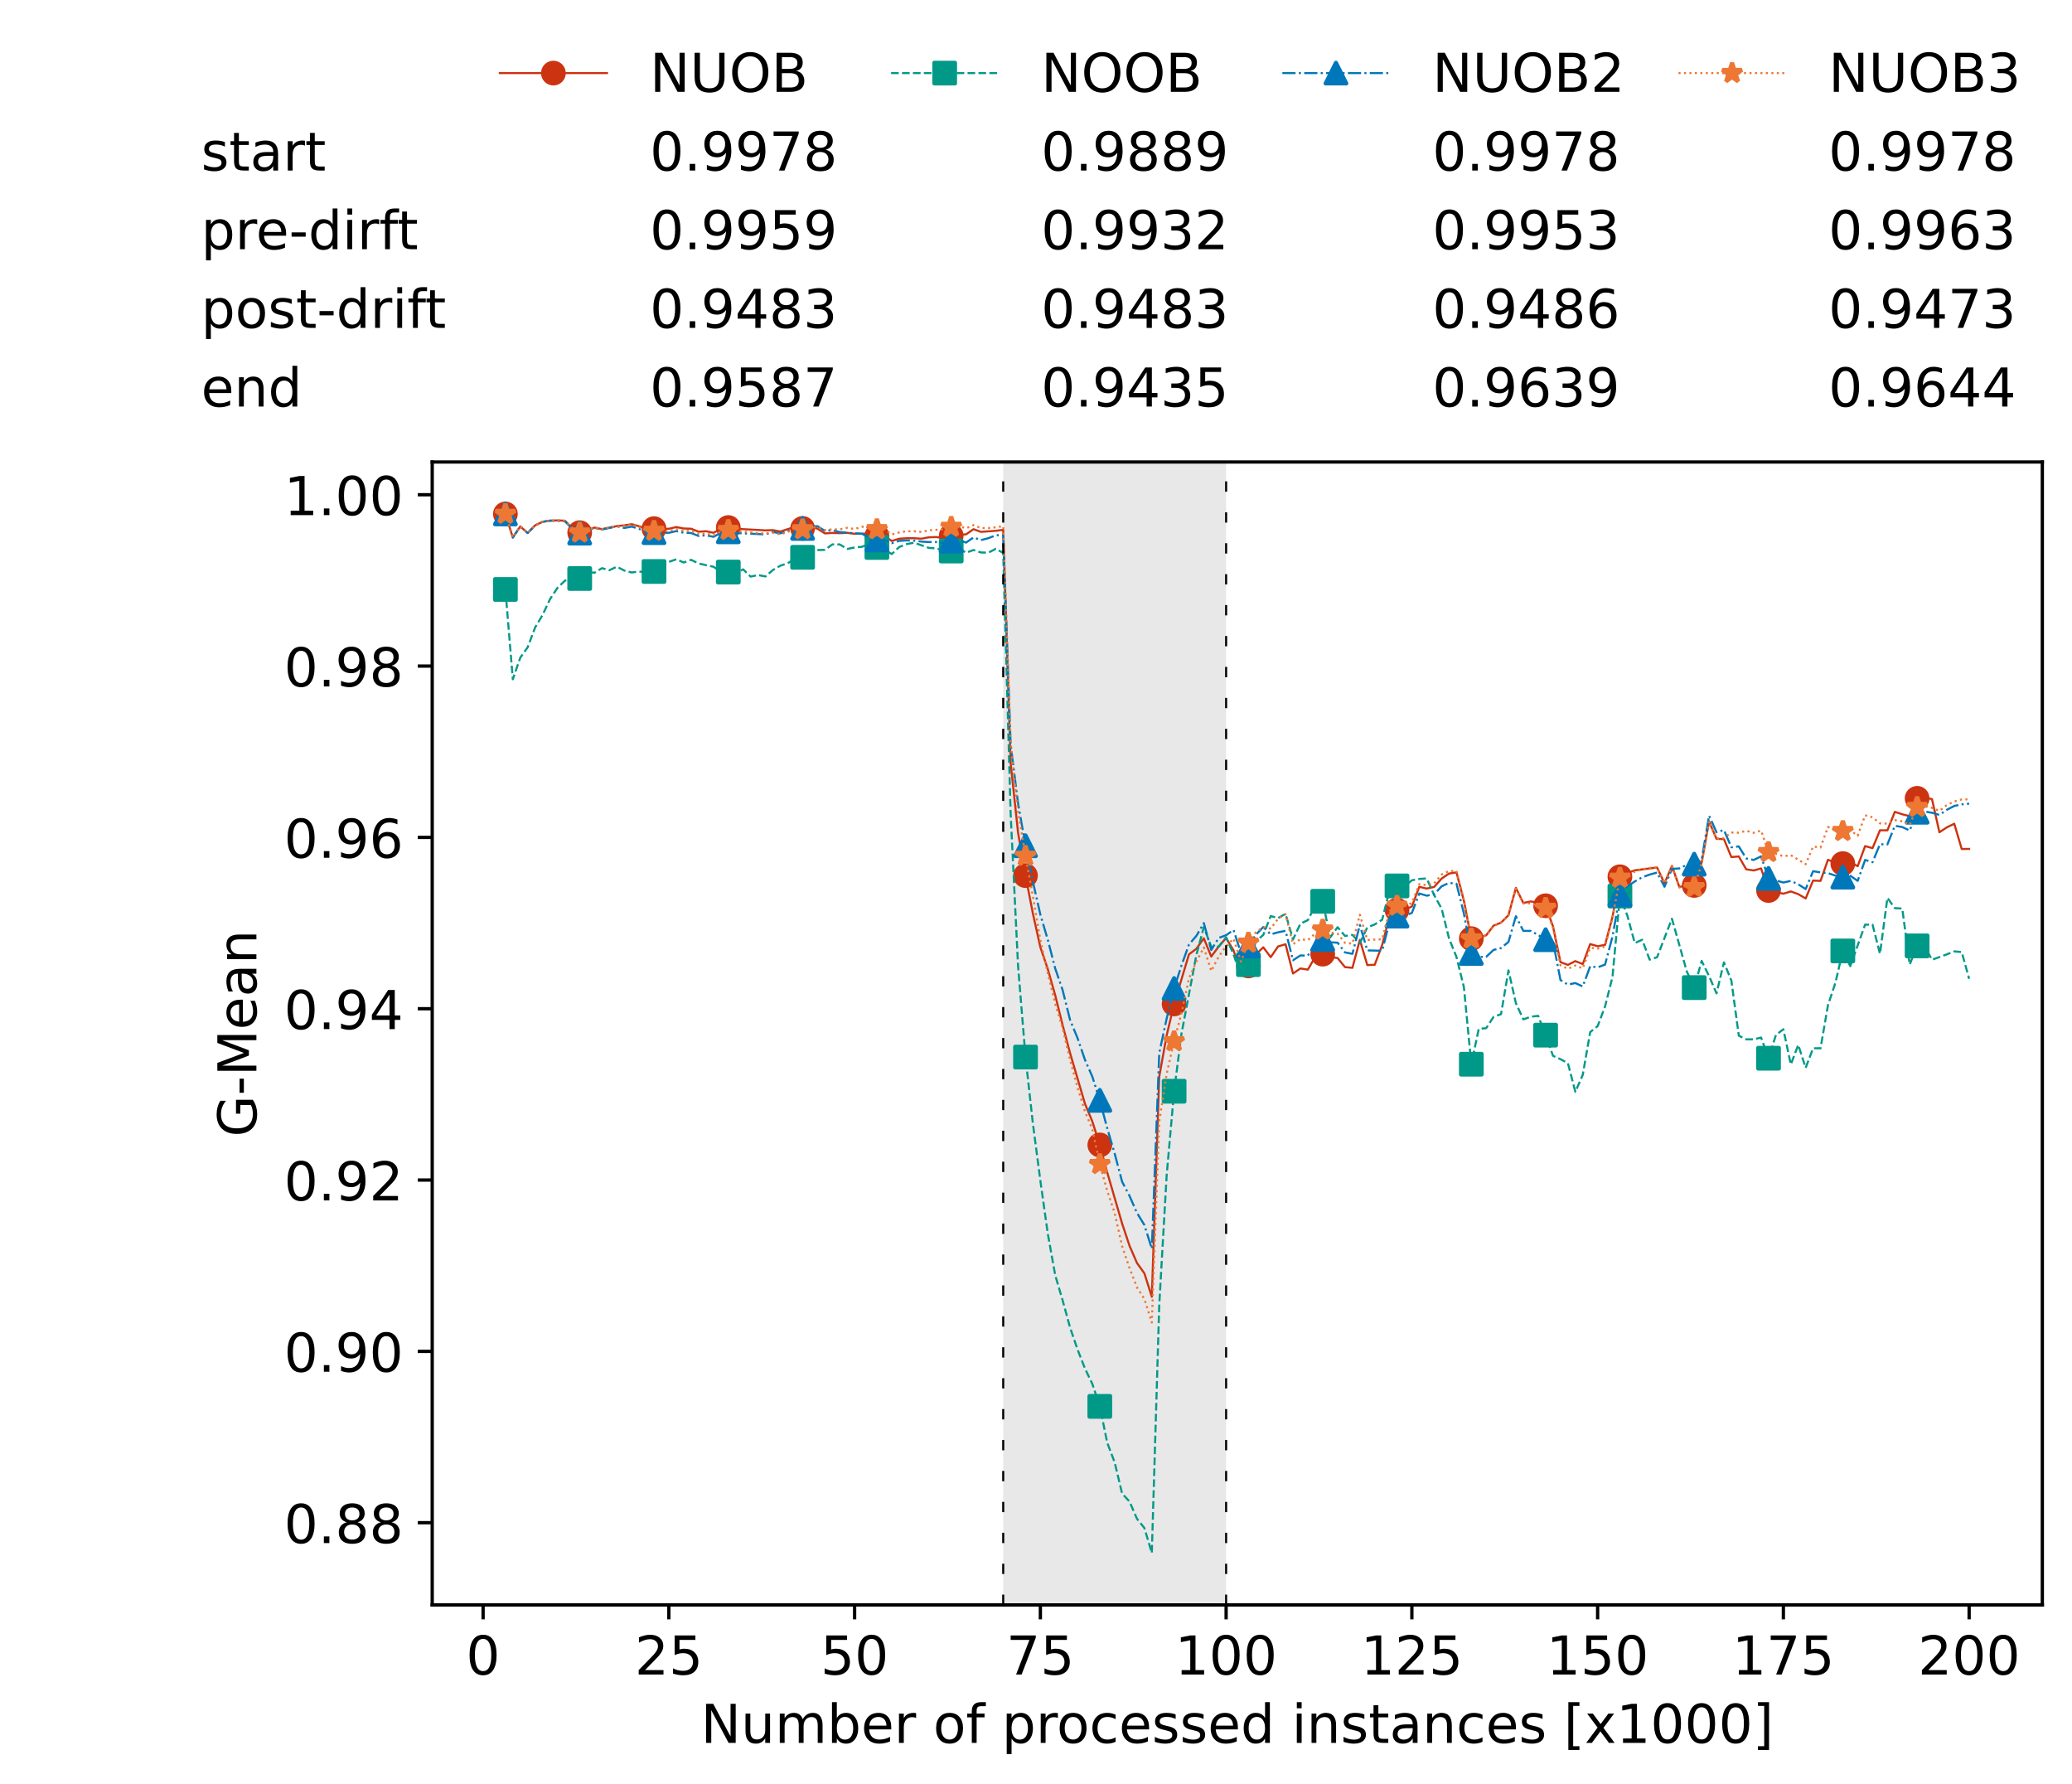 <?xml version="1.0" encoding="utf-8" standalone="no"?>
<!DOCTYPE svg PUBLIC "-//W3C//DTD SVG 1.1//EN"
  "http://www.w3.org/Graphics/SVG/1.1/DTD/svg11.dtd">
<!-- Created with matplotlib (https://matplotlib.org/) -->
<svg height="432.615pt" version="1.1" viewBox="0 0 502.65 432.615" width="502.65pt" xmlns="http://www.w3.org/2000/svg" xmlns:xlink="http://www.w3.org/1999/xlink">
 <defs>
  <style type="text/css">*{stroke-linecap:butt;stroke-linejoin:round;}</style>
 </defs>
 <g id="figure_1">
  <g id="patch_1">
   <path d="M 0 432.615 
L 502.65 432.615 
L 502.65 0 
L 0 0 
z
" style="fill:#ffffff;"/>
  </g>
  <g id="axes_1">
   <g id="patch_2">
    <path d="M 104.85 389.252 
L 495.45 389.252 
L 495.45 112.052 
L 104.85 112.052 
z
" style="fill:#ffffff;"/>
   </g>
   <g id="patch_3">
    <path clip-path="url(#pe6dd386cbc)" d="M 297.446 389.252 
L 297.446 112.052 
L 243.372 112.052 
L 243.372 389.252 
z
" style="fill:#d3d3d3;opacity:0.5;"/>
   </g>
   <g id="matplotlib.axis_1">
    <g id="xtick_1">
     <g id="line2d_1">
      <defs>
       <path d="M 0 0 
L 0 3.5 
" id="m88da5c0f3e" style="stroke:#000000;stroke-width:0.8;"/>
      </defs>
      <g>
       <use style="stroke:#000000;stroke-width:0.8;" x="117.197" xlink:href="#m88da5c0f3e" y="389.252"/>
      </g>
     </g>
     <g id="text_1">
      <!-- 0 -->
      <g transform="translate(113.061 406.13)scale(0.13 -0.13)">
       <defs>
        <path d="M 31.781 66.406 
Q 24.172 66.406 20.328 58.906 
Q 16.5 51.422 16.5 36.375 
Q 16.5 21.391 20.328 13.891 
Q 24.172 6.391 31.781 6.391 
Q 39.453 6.391 43.281 13.891 
Q 47.125 21.391 47.125 36.375 
Q 47.125 51.422 43.281 58.906 
Q 39.453 66.406 31.781 66.406 
z
M 31.781 74.219 
Q 44.047 74.219 50.516 64.516 
Q 56.984 54.828 56.984 36.375 
Q 56.984 17.969 50.516 8.266 
Q 44.047 -1.422 31.781 -1.422 
Q 19.531 -1.422 13.062 8.266 
Q 6.594 17.969 6.594 36.375 
Q 6.594 54.828 13.062 64.516 
Q 19.531 74.219 31.781 74.219 
z
" id="DejaVuSans-48"/>
       </defs>
       <use xlink:href="#DejaVuSans-48"/>
      </g>
     </g>
    </g>
    <g id="xtick_2">
     <g id="line2d_2">
      <g>
       <use style="stroke:#000000;stroke-width:0.8;" x="162.259" xlink:href="#m88da5c0f3e" y="389.252"/>
      </g>
     </g>
     <g id="text_2">
      <!-- 25 -->
      <g transform="translate(153.988 406.13)scale(0.13 -0.13)">
       <defs>
        <path d="M 19.188 8.297 
L 53.609 8.297 
L 53.609 0 
L 7.328 0 
L 7.328 8.297 
Q 12.938 14.109 22.625 23.891 
Q 32.328 33.688 34.812 36.531 
Q 39.547 41.844 41.422 45.531 
Q 43.312 49.219 43.312 52.781 
Q 43.312 58.594 39.234 62.25 
Q 35.156 65.922 28.609 65.922 
Q 23.969 65.922 18.812 64.312 
Q 13.672 62.703 7.812 59.422 
L 7.812 69.391 
Q 13.766 71.781 18.938 73 
Q 24.125 74.219 28.422 74.219 
Q 39.75 74.219 46.484 68.547 
Q 53.219 62.891 53.219 53.422 
Q 53.219 48.922 51.531 44.891 
Q 49.859 40.875 45.406 35.406 
Q 44.188 33.984 37.641 27.219 
Q 31.109 20.453 19.188 8.297 
z
" id="DejaVuSans-50"/>
        <path d="M 10.797 72.906 
L 49.516 72.906 
L 49.516 64.594 
L 19.828 64.594 
L 19.828 46.734 
Q 21.969 47.469 24.109 47.828 
Q 26.266 48.188 28.422 48.188 
Q 40.625 48.188 47.75 41.5 
Q 54.891 34.812 54.891 23.391 
Q 54.891 11.625 47.562 5.094 
Q 40.234 -1.422 26.906 -1.422 
Q 22.312 -1.422 17.547 -0.641 
Q 12.797 0.141 7.719 1.703 
L 7.719 11.625 
Q 12.109 9.234 16.797 8.062 
Q 21.484 6.891 26.703 6.891 
Q 35.156 6.891 40.078 11.328 
Q 45.016 15.766 45.016 23.391 
Q 45.016 31 40.078 35.438 
Q 35.156 39.891 26.703 39.891 
Q 22.75 39.891 18.812 39.016 
Q 14.891 38.141 10.797 36.281 
z
" id="DejaVuSans-53"/>
       </defs>
       <use xlink:href="#DejaVuSans-50"/>
       <use x="63.623" xlink:href="#DejaVuSans-53"/>
      </g>
     </g>
    </g>
    <g id="xtick_3">
     <g id="line2d_3">
      <g>
       <use style="stroke:#000000;stroke-width:0.8;" x="207.322" xlink:href="#m88da5c0f3e" y="389.252"/>
      </g>
     </g>
     <g id="text_3">
      <!-- 50 -->
      <g transform="translate(199.05 406.13)scale(0.13 -0.13)">
       <use xlink:href="#DejaVuSans-53"/>
       <use x="63.623" xlink:href="#DejaVuSans-48"/>
      </g>
     </g>
    </g>
    <g id="xtick_4">
     <g id="line2d_4">
      <g>
       <use style="stroke:#000000;stroke-width:0.8;" x="252.384" xlink:href="#m88da5c0f3e" y="389.252"/>
      </g>
     </g>
     <g id="text_4">
      <!-- 75 -->
      <g transform="translate(244.113 406.13)scale(0.13 -0.13)">
       <defs>
        <path d="M 8.203 72.906 
L 55.078 72.906 
L 55.078 68.703 
L 28.609 0 
L 18.312 0 
L 43.219 64.594 
L 8.203 64.594 
z
" id="DejaVuSans-55"/>
       </defs>
       <use xlink:href="#DejaVuSans-55"/>
       <use x="63.623" xlink:href="#DejaVuSans-53"/>
      </g>
     </g>
    </g>
    <g id="xtick_5">
     <g id="line2d_5">
      <g>
       <use style="stroke:#000000;stroke-width:0.8;" x="297.446" xlink:href="#m88da5c0f3e" y="389.252"/>
      </g>
     </g>
     <g id="text_5">
      <!-- 100 -->
      <g transform="translate(285.039 406.13)scale(0.13 -0.13)">
       <defs>
        <path d="M 12.406 8.297 
L 28.516 8.297 
L 28.516 63.922 
L 10.984 60.406 
L 10.984 69.391 
L 28.422 72.906 
L 38.281 72.906 
L 38.281 8.297 
L 54.391 8.297 
L 54.391 0 
L 12.406 0 
z
" id="DejaVuSans-49"/>
       </defs>
       <use xlink:href="#DejaVuSans-49"/>
       <use x="63.623" xlink:href="#DejaVuSans-48"/>
       <use x="127.246" xlink:href="#DejaVuSans-48"/>
      </g>
     </g>
    </g>
    <g id="xtick_6">
     <g id="line2d_6">
      <g>
       <use style="stroke:#000000;stroke-width:0.8;" x="342.509" xlink:href="#m88da5c0f3e" y="389.252"/>
      </g>
     </g>
     <g id="text_6">
      <!-- 125 -->
      <g transform="translate(330.102 406.13)scale(0.13 -0.13)">
       <use xlink:href="#DejaVuSans-49"/>
       <use x="63.623" xlink:href="#DejaVuSans-50"/>
       <use x="127.246" xlink:href="#DejaVuSans-53"/>
      </g>
     </g>
    </g>
    <g id="xtick_7">
     <g id="line2d_7">
      <g>
       <use style="stroke:#000000;stroke-width:0.8;" x="387.571" xlink:href="#m88da5c0f3e" y="389.252"/>
      </g>
     </g>
     <g id="text_7">
      <!-- 150 -->
      <g transform="translate(375.164 406.13)scale(0.13 -0.13)">
       <use xlink:href="#DejaVuSans-49"/>
       <use x="63.623" xlink:href="#DejaVuSans-53"/>
       <use x="127.246" xlink:href="#DejaVuSans-48"/>
      </g>
     </g>
    </g>
    <g id="xtick_8">
     <g id="line2d_8">
      <g>
       <use style="stroke:#000000;stroke-width:0.8;" x="432.633" xlink:href="#m88da5c0f3e" y="389.252"/>
      </g>
     </g>
     <g id="text_8">
      <!-- 175 -->
      <g transform="translate(420.226 406.13)scale(0.13 -0.13)">
       <use xlink:href="#DejaVuSans-49"/>
       <use x="63.623" xlink:href="#DejaVuSans-55"/>
       <use x="127.246" xlink:href="#DejaVuSans-53"/>
      </g>
     </g>
    </g>
    <g id="xtick_9">
     <g id="line2d_9">
      <g>
       <use style="stroke:#000000;stroke-width:0.8;" x="477.695" xlink:href="#m88da5c0f3e" y="389.252"/>
      </g>
     </g>
     <g id="text_9">
      <!-- 200 -->
      <g transform="translate(465.289 406.13)scale(0.13 -0.13)">
       <use xlink:href="#DejaVuSans-50"/>
       <use x="63.623" xlink:href="#DejaVuSans-48"/>
       <use x="127.246" xlink:href="#DejaVuSans-48"/>
      </g>
     </g>
    </g>
    <g id="text_10">
     <!-- Number of processed instances [x1000] -->
     <g transform="translate(170.025 422.711)scale(0.13 -0.13)">
      <defs>
       <path d="M 9.812 72.906 
L 23.094 72.906 
L 55.422 11.922 
L 55.422 72.906 
L 64.984 72.906 
L 64.984 0 
L 51.703 0 
L 19.391 60.984 
L 19.391 0 
L 9.812 0 
z
" id="DejaVuSans-78"/>
       <path d="M 8.5 21.578 
L 8.5 54.688 
L 17.484 54.688 
L 17.484 21.922 
Q 17.484 14.156 20.5 10.266 
Q 23.531 6.391 29.594 6.391 
Q 36.859 6.391 41.078 11.031 
Q 45.312 15.672 45.312 23.688 
L 45.312 54.688 
L 54.297 54.688 
L 54.297 0 
L 45.312 0 
L 45.312 8.406 
Q 42.047 3.422 37.719 1 
Q 33.406 -1.422 27.688 -1.422 
Q 18.266 -1.422 13.375 4.438 
Q 8.5 10.297 8.5 21.578 
z
M 31.109 56 
z
" id="DejaVuSans-117"/>
       <path d="M 52 44.188 
Q 55.375 50.25 60.062 53.125 
Q 64.75 56 71.094 56 
Q 79.641 56 84.281 50.016 
Q 88.922 44.047 88.922 33.016 
L 88.922 0 
L 79.891 0 
L 79.891 32.719 
Q 79.891 40.578 77.094 44.375 
Q 74.312 48.188 68.609 48.188 
Q 61.625 48.188 57.562 43.547 
Q 53.516 38.922 53.516 30.906 
L 53.516 0 
L 44.484 0 
L 44.484 32.719 
Q 44.484 40.625 41.703 44.406 
Q 38.922 48.188 33.109 48.188 
Q 26.219 48.188 22.156 43.531 
Q 18.109 38.875 18.109 30.906 
L 18.109 0 
L 9.078 0 
L 9.078 54.688 
L 18.109 54.688 
L 18.109 46.188 
Q 21.188 51.219 25.484 53.609 
Q 29.781 56 35.688 56 
Q 41.656 56 45.828 52.969 
Q 50 49.953 52 44.188 
z
" id="DejaVuSans-109"/>
       <path d="M 48.688 27.297 
Q 48.688 37.203 44.609 42.844 
Q 40.531 48.484 33.406 48.484 
Q 26.266 48.484 22.188 42.844 
Q 18.109 37.203 18.109 27.297 
Q 18.109 17.391 22.188 11.75 
Q 26.266 6.109 33.406 6.109 
Q 40.531 6.109 44.609 11.75 
Q 48.688 17.391 48.688 27.297 
z
M 18.109 46.391 
Q 20.953 51.266 25.266 53.625 
Q 29.594 56 35.594 56 
Q 45.562 56 51.781 48.094 
Q 58.016 40.188 58.016 27.297 
Q 58.016 14.406 51.781 6.484 
Q 45.562 -1.422 35.594 -1.422 
Q 29.594 -1.422 25.266 0.953 
Q 20.953 3.328 18.109 8.203 
L 18.109 0 
L 9.078 0 
L 9.078 75.984 
L 18.109 75.984 
z
" id="DejaVuSans-98"/>
       <path d="M 56.203 29.594 
L 56.203 25.203 
L 14.891 25.203 
Q 15.484 15.922 20.484 11.062 
Q 25.484 6.203 34.422 6.203 
Q 39.594 6.203 44.453 7.469 
Q 49.312 8.734 54.109 11.281 
L 54.109 2.781 
Q 49.266 0.734 44.188 -0.344 
Q 39.109 -1.422 33.891 -1.422 
Q 20.797 -1.422 13.156 6.188 
Q 5.516 13.812 5.516 26.812 
Q 5.516 40.234 12.766 48.109 
Q 20.016 56 32.328 56 
Q 43.359 56 49.781 48.891 
Q 56.203 41.797 56.203 29.594 
z
M 47.219 32.234 
Q 47.125 39.594 43.094 43.984 
Q 39.062 48.391 32.422 48.391 
Q 24.906 48.391 20.391 44.141 
Q 15.875 39.891 15.188 32.172 
z
" id="DejaVuSans-101"/>
       <path d="M 41.109 46.297 
Q 39.594 47.172 37.812 47.578 
Q 36.031 48 33.891 48 
Q 26.266 48 22.188 43.047 
Q 18.109 38.094 18.109 28.812 
L 18.109 0 
L 9.078 0 
L 9.078 54.688 
L 18.109 54.688 
L 18.109 46.188 
Q 20.953 51.172 25.484 53.578 
Q 30.031 56 36.531 56 
Q 37.453 56 38.578 55.875 
Q 39.703 55.766 41.062 55.516 
z
" id="DejaVuSans-114"/>
       <path id="DejaVuSans-32"/>
       <path d="M 30.609 48.391 
Q 23.391 48.391 19.188 42.75 
Q 14.984 37.109 14.984 27.297 
Q 14.984 17.484 19.156 11.844 
Q 23.344 6.203 30.609 6.203 
Q 37.797 6.203 41.984 11.859 
Q 46.188 17.531 46.188 27.297 
Q 46.188 37.016 41.984 42.703 
Q 37.797 48.391 30.609 48.391 
z
M 30.609 56 
Q 42.328 56 49.016 48.375 
Q 55.719 40.766 55.719 27.297 
Q 55.719 13.875 49.016 6.219 
Q 42.328 -1.422 30.609 -1.422 
Q 18.844 -1.422 12.172 6.219 
Q 5.516 13.875 5.516 27.297 
Q 5.516 40.766 12.172 48.375 
Q 18.844 56 30.609 56 
z
" id="DejaVuSans-111"/>
       <path d="M 37.109 75.984 
L 37.109 68.5 
L 28.516 68.5 
Q 23.688 68.5 21.797 66.547 
Q 19.922 64.594 19.922 59.516 
L 19.922 54.688 
L 34.719 54.688 
L 34.719 47.703 
L 19.922 47.703 
L 19.922 0 
L 10.891 0 
L 10.891 47.703 
L 2.297 47.703 
L 2.297 54.688 
L 10.891 54.688 
L 10.891 58.5 
Q 10.891 67.625 15.141 71.797 
Q 19.391 75.984 28.609 75.984 
z
" id="DejaVuSans-102"/>
       <path d="M 18.109 8.203 
L 18.109 -20.797 
L 9.078 -20.797 
L 9.078 54.688 
L 18.109 54.688 
L 18.109 46.391 
Q 20.953 51.266 25.266 53.625 
Q 29.594 56 35.594 56 
Q 45.562 56 51.781 48.094 
Q 58.016 40.188 58.016 27.297 
Q 58.016 14.406 51.781 6.484 
Q 45.562 -1.422 35.594 -1.422 
Q 29.594 -1.422 25.266 0.953 
Q 20.953 3.328 18.109 8.203 
z
M 48.688 27.297 
Q 48.688 37.203 44.609 42.844 
Q 40.531 48.484 33.406 48.484 
Q 26.266 48.484 22.188 42.844 
Q 18.109 37.203 18.109 27.297 
Q 18.109 17.391 22.188 11.75 
Q 26.266 6.109 33.406 6.109 
Q 40.531 6.109 44.609 11.75 
Q 48.688 17.391 48.688 27.297 
z
" id="DejaVuSans-112"/>
       <path d="M 48.781 52.594 
L 48.781 44.188 
Q 44.969 46.297 41.141 47.344 
Q 37.312 48.391 33.406 48.391 
Q 24.656 48.391 19.812 42.844 
Q 14.984 37.312 14.984 27.297 
Q 14.984 17.281 19.812 11.734 
Q 24.656 6.203 33.406 6.203 
Q 37.312 6.203 41.141 7.25 
Q 44.969 8.297 48.781 10.406 
L 48.781 2.094 
Q 45.016 0.344 40.984 -0.531 
Q 36.969 -1.422 32.422 -1.422 
Q 20.062 -1.422 12.781 6.344 
Q 5.516 14.109 5.516 27.297 
Q 5.516 40.672 12.859 48.328 
Q 20.219 56 33.016 56 
Q 37.156 56 41.109 55.141 
Q 45.062 54.297 48.781 52.594 
z
" id="DejaVuSans-99"/>
       <path d="M 44.281 53.078 
L 44.281 44.578 
Q 40.484 46.531 36.375 47.5 
Q 32.281 48.484 27.875 48.484 
Q 21.188 48.484 17.844 46.438 
Q 14.5 44.391 14.5 40.281 
Q 14.5 37.156 16.891 35.375 
Q 19.281 33.594 26.516 31.984 
L 29.594 31.297 
Q 39.156 29.25 43.188 25.516 
Q 47.219 21.781 47.219 15.094 
Q 47.219 7.469 41.188 3.016 
Q 35.156 -1.422 24.609 -1.422 
Q 20.219 -1.422 15.453 -0.562 
Q 10.688 0.297 5.422 2 
L 5.422 11.281 
Q 10.406 8.688 15.234 7.391 
Q 20.062 6.109 24.812 6.109 
Q 31.156 6.109 34.562 8.281 
Q 37.984 10.453 37.984 14.406 
Q 37.984 18.062 35.516 20.016 
Q 33.062 21.969 24.703 23.781 
L 21.578 24.516 
Q 13.234 26.266 9.516 29.906 
Q 5.812 33.547 5.812 39.891 
Q 5.812 47.609 11.281 51.797 
Q 16.75 56 26.812 56 
Q 31.781 56 36.172 55.266 
Q 40.578 54.547 44.281 53.078 
z
" id="DejaVuSans-115"/>
       <path d="M 45.406 46.391 
L 45.406 75.984 
L 54.391 75.984 
L 54.391 0 
L 45.406 0 
L 45.406 8.203 
Q 42.578 3.328 38.25 0.953 
Q 33.938 -1.422 27.875 -1.422 
Q 17.969 -1.422 11.734 6.484 
Q 5.516 14.406 5.516 27.297 
Q 5.516 40.188 11.734 48.094 
Q 17.969 56 27.875 56 
Q 33.938 56 38.25 53.625 
Q 42.578 51.266 45.406 46.391 
z
M 14.797 27.297 
Q 14.797 17.391 18.875 11.75 
Q 22.953 6.109 30.078 6.109 
Q 37.203 6.109 41.297 11.75 
Q 45.406 17.391 45.406 27.297 
Q 45.406 37.203 41.297 42.844 
Q 37.203 48.484 30.078 48.484 
Q 22.953 48.484 18.875 42.844 
Q 14.797 37.203 14.797 27.297 
z
" id="DejaVuSans-100"/>
       <path d="M 9.422 54.688 
L 18.406 54.688 
L 18.406 0 
L 9.422 0 
z
M 9.422 75.984 
L 18.406 75.984 
L 18.406 64.594 
L 9.422 64.594 
z
" id="DejaVuSans-105"/>
       <path d="M 54.891 33.016 
L 54.891 0 
L 45.906 0 
L 45.906 32.719 
Q 45.906 40.484 42.875 44.328 
Q 39.844 48.188 33.797 48.188 
Q 26.516 48.188 22.312 43.547 
Q 18.109 38.922 18.109 30.906 
L 18.109 0 
L 9.078 0 
L 9.078 54.688 
L 18.109 54.688 
L 18.109 46.188 
Q 21.344 51.125 25.703 53.562 
Q 30.078 56 35.797 56 
Q 45.219 56 50.047 50.172 
Q 54.891 44.344 54.891 33.016 
z
" id="DejaVuSans-110"/>
       <path d="M 18.312 70.219 
L 18.312 54.688 
L 36.812 54.688 
L 36.812 47.703 
L 18.312 47.703 
L 18.312 18.016 
Q 18.312 11.328 20.141 9.422 
Q 21.969 7.516 27.594 7.516 
L 36.812 7.516 
L 36.812 0 
L 27.594 0 
Q 17.188 0 13.234 3.875 
Q 9.281 7.766 9.281 18.016 
L 9.281 47.703 
L 2.688 47.703 
L 2.688 54.688 
L 9.281 54.688 
L 9.281 70.219 
z
" id="DejaVuSans-116"/>
       <path d="M 34.281 27.484 
Q 23.391 27.484 19.188 25 
Q 14.984 22.516 14.984 16.5 
Q 14.984 11.719 18.141 8.906 
Q 21.297 6.109 26.703 6.109 
Q 34.188 6.109 38.703 11.406 
Q 43.219 16.703 43.219 25.484 
L 43.219 27.484 
z
M 52.203 31.203 
L 52.203 0 
L 43.219 0 
L 43.219 8.297 
Q 40.141 3.328 35.547 0.953 
Q 30.953 -1.422 24.312 -1.422 
Q 15.922 -1.422 10.953 3.297 
Q 6 8.016 6 15.922 
Q 6 25.141 12.172 29.828 
Q 18.359 34.516 30.609 34.516 
L 43.219 34.516 
L 43.219 35.406 
Q 43.219 41.609 39.141 45 
Q 35.062 48.391 27.688 48.391 
Q 23 48.391 18.547 47.266 
Q 14.109 46.141 10.016 43.891 
L 10.016 52.203 
Q 14.938 54.109 19.578 55.047 
Q 24.219 56 28.609 56 
Q 40.484 56 46.344 49.844 
Q 52.203 43.703 52.203 31.203 
z
" id="DejaVuSans-97"/>
       <path d="M 8.594 75.984 
L 29.297 75.984 
L 29.297 69 
L 17.578 69 
L 17.578 -6.203 
L 29.297 -6.203 
L 29.297 -13.188 
L 8.594 -13.188 
z
" id="DejaVuSans-91"/>
       <path d="M 54.891 54.688 
L 35.109 28.078 
L 55.906 0 
L 45.312 0 
L 29.391 21.484 
L 13.484 0 
L 2.875 0 
L 24.125 28.609 
L 4.688 54.688 
L 15.281 54.688 
L 29.781 35.203 
L 44.281 54.688 
z
" id="DejaVuSans-120"/>
       <path d="M 30.422 75.984 
L 30.422 -13.188 
L 9.719 -13.188 
L 9.719 -6.203 
L 21.391 -6.203 
L 21.391 69 
L 9.719 69 
L 9.719 75.984 
z
" id="DejaVuSans-93"/>
      </defs>
      <use xlink:href="#DejaVuSans-78"/>
      <use x="74.805" xlink:href="#DejaVuSans-117"/>
      <use x="138.184" xlink:href="#DejaVuSans-109"/>
      <use x="235.596" xlink:href="#DejaVuSans-98"/>
      <use x="299.072" xlink:href="#DejaVuSans-101"/>
      <use x="360.596" xlink:href="#DejaVuSans-114"/>
      <use x="401.709" xlink:href="#DejaVuSans-32"/>
      <use x="433.496" xlink:href="#DejaVuSans-111"/>
      <use x="494.678" xlink:href="#DejaVuSans-102"/>
      <use x="529.883" xlink:href="#DejaVuSans-32"/>
      <use x="561.67" xlink:href="#DejaVuSans-112"/>
      <use x="625.146" xlink:href="#DejaVuSans-114"/>
      <use x="664.01" xlink:href="#DejaVuSans-111"/>
      <use x="725.191" xlink:href="#DejaVuSans-99"/>
      <use x="780.172" xlink:href="#DejaVuSans-101"/>
      <use x="841.695" xlink:href="#DejaVuSans-115"/>
      <use x="893.795" xlink:href="#DejaVuSans-115"/>
      <use x="945.895" xlink:href="#DejaVuSans-101"/>
      <use x="1007.418" xlink:href="#DejaVuSans-100"/>
      <use x="1070.895" xlink:href="#DejaVuSans-32"/>
      <use x="1102.682" xlink:href="#DejaVuSans-105"/>
      <use x="1130.465" xlink:href="#DejaVuSans-110"/>
      <use x="1193.844" xlink:href="#DejaVuSans-115"/>
      <use x="1245.943" xlink:href="#DejaVuSans-116"/>
      <use x="1285.152" xlink:href="#DejaVuSans-97"/>
      <use x="1346.432" xlink:href="#DejaVuSans-110"/>
      <use x="1409.811" xlink:href="#DejaVuSans-99"/>
      <use x="1464.791" xlink:href="#DejaVuSans-101"/>
      <use x="1526.314" xlink:href="#DejaVuSans-115"/>
      <use x="1578.414" xlink:href="#DejaVuSans-32"/>
      <use x="1610.201" xlink:href="#DejaVuSans-91"/>
      <use x="1649.215" xlink:href="#DejaVuSans-120"/>
      <use x="1708.395" xlink:href="#DejaVuSans-49"/>
      <use x="1772.018" xlink:href="#DejaVuSans-48"/>
      <use x="1835.641" xlink:href="#DejaVuSans-48"/>
      <use x="1899.264" xlink:href="#DejaVuSans-48"/>
      <use x="1962.887" xlink:href="#DejaVuSans-93"/>
     </g>
    </g>
   </g>
   <g id="matplotlib.axis_2">
    <g id="ytick_1">
     <g id="line2d_10">
      <defs>
       <path d="M 0 0 
L -3.5 0 
" id="mc256a9793e" style="stroke:#000000;stroke-width:0.8;"/>
      </defs>
      <g>
       <use style="stroke:#000000;stroke-width:0.8;" x="104.85" xlink:href="#mc256a9793e" y="369.308"/>
      </g>
     </g>
     <g id="text_11">
      <!-- 0.88 -->
      <g transform="translate(68.905 374.247)scale(0.13 -0.13)">
       <defs>
        <path d="M 10.688 12.406 
L 21 12.406 
L 21 0 
L 10.688 0 
z
" id="DejaVuSans-46"/>
        <path d="M 31.781 34.625 
Q 24.75 34.625 20.719 30.859 
Q 16.703 27.094 16.703 20.516 
Q 16.703 13.922 20.719 10.156 
Q 24.75 6.391 31.781 6.391 
Q 38.812 6.391 42.859 10.172 
Q 46.922 13.969 46.922 20.516 
Q 46.922 27.094 42.891 30.859 
Q 38.875 34.625 31.781 34.625 
z
M 21.922 38.812 
Q 15.578 40.375 12.031 44.719 
Q 8.5 49.078 8.5 55.328 
Q 8.5 64.062 14.719 69.141 
Q 20.953 74.219 31.781 74.219 
Q 42.672 74.219 48.875 69.141 
Q 55.078 64.062 55.078 55.328 
Q 55.078 49.078 51.531 44.719 
Q 48 40.375 41.703 38.812 
Q 48.828 37.156 52.797 32.312 
Q 56.781 27.484 56.781 20.516 
Q 56.781 9.906 50.312 4.234 
Q 43.844 -1.422 31.781 -1.422 
Q 19.734 -1.422 13.25 4.234 
Q 6.781 9.906 6.781 20.516 
Q 6.781 27.484 10.781 32.312 
Q 14.797 37.156 21.922 38.812 
z
M 18.312 54.391 
Q 18.312 48.734 21.844 45.562 
Q 25.391 42.391 31.781 42.391 
Q 38.141 42.391 41.719 45.562 
Q 45.312 48.734 45.312 54.391 
Q 45.312 60.062 41.719 63.234 
Q 38.141 66.406 31.781 66.406 
Q 25.391 66.406 21.844 63.234 
Q 18.312 60.062 18.312 54.391 
z
" id="DejaVuSans-56"/>
       </defs>
       <use xlink:href="#DejaVuSans-48"/>
       <use x="63.623" xlink:href="#DejaVuSans-46"/>
       <use x="95.41" xlink:href="#DejaVuSans-56"/>
       <use x="159.033" xlink:href="#DejaVuSans-56"/>
      </g>
     </g>
    </g>
    <g id="ytick_2">
     <g id="line2d_11">
      <g>
       <use style="stroke:#000000;stroke-width:0.8;" x="104.85" xlink:href="#mc256a9793e" y="327.756"/>
      </g>
     </g>
     <g id="text_12">
      <!-- 0.90 -->
      <g transform="translate(68.905 332.695)scale(0.13 -0.13)">
       <defs>
        <path d="M 10.984 1.516 
L 10.984 10.5 
Q 14.703 8.734 18.5 7.812 
Q 22.312 6.891 25.984 6.891 
Q 35.75 6.891 40.891 13.453 
Q 46.047 20.016 46.781 33.406 
Q 43.953 29.203 39.594 26.953 
Q 35.25 24.703 29.984 24.703 
Q 19.047 24.703 12.672 31.312 
Q 6.297 37.938 6.297 49.422 
Q 6.297 60.641 12.938 67.422 
Q 19.578 74.219 30.609 74.219 
Q 43.266 74.219 49.922 64.516 
Q 56.594 54.828 56.594 36.375 
Q 56.594 19.141 48.406 8.859 
Q 40.234 -1.422 26.422 -1.422 
Q 22.703 -1.422 18.891 -0.688 
Q 15.094 0.047 10.984 1.516 
z
M 30.609 32.422 
Q 37.25 32.422 41.125 36.953 
Q 45.016 41.5 45.016 49.422 
Q 45.016 57.281 41.125 61.844 
Q 37.25 66.406 30.609 66.406 
Q 23.969 66.406 20.094 61.844 
Q 16.219 57.281 16.219 49.422 
Q 16.219 41.5 20.094 36.953 
Q 23.969 32.422 30.609 32.422 
z
" id="DejaVuSans-57"/>
       </defs>
       <use xlink:href="#DejaVuSans-48"/>
       <use x="63.623" xlink:href="#DejaVuSans-46"/>
       <use x="95.41" xlink:href="#DejaVuSans-57"/>
       <use x="159.033" xlink:href="#DejaVuSans-48"/>
      </g>
     </g>
    </g>
    <g id="ytick_3">
     <g id="line2d_12">
      <g>
       <use style="stroke:#000000;stroke-width:0.8;" x="104.85" xlink:href="#mc256a9793e" y="286.203"/>
      </g>
     </g>
     <g id="text_13">
      <!-- 0.92 -->
      <g transform="translate(68.905 291.142)scale(0.13 -0.13)">
       <use xlink:href="#DejaVuSans-48"/>
       <use x="63.623" xlink:href="#DejaVuSans-46"/>
       <use x="95.41" xlink:href="#DejaVuSans-57"/>
       <use x="159.033" xlink:href="#DejaVuSans-50"/>
      </g>
     </g>
    </g>
    <g id="ytick_4">
     <g id="line2d_13">
      <g>
       <use style="stroke:#000000;stroke-width:0.8;" x="104.85" xlink:href="#mc256a9793e" y="244.651"/>
      </g>
     </g>
     <g id="text_14">
      <!-- 0.94 -->
      <g transform="translate(68.905 249.59)scale(0.13 -0.13)">
       <defs>
        <path d="M 37.797 64.312 
L 12.891 25.391 
L 37.797 25.391 
z
M 35.203 72.906 
L 47.609 72.906 
L 47.609 25.391 
L 58.016 25.391 
L 58.016 17.188 
L 47.609 17.188 
L 47.609 0 
L 37.797 0 
L 37.797 17.188 
L 4.891 17.188 
L 4.891 26.703 
z
" id="DejaVuSans-52"/>
       </defs>
       <use xlink:href="#DejaVuSans-48"/>
       <use x="63.623" xlink:href="#DejaVuSans-46"/>
       <use x="95.41" xlink:href="#DejaVuSans-57"/>
       <use x="159.033" xlink:href="#DejaVuSans-52"/>
      </g>
     </g>
    </g>
    <g id="ytick_5">
     <g id="line2d_14">
      <g>
       <use style="stroke:#000000;stroke-width:0.8;" x="104.85" xlink:href="#mc256a9793e" y="203.098"/>
      </g>
     </g>
     <g id="text_15">
      <!-- 0.96 -->
      <g transform="translate(68.905 208.037)scale(0.13 -0.13)">
       <defs>
        <path d="M 33.016 40.375 
Q 26.375 40.375 22.484 35.828 
Q 18.609 31.297 18.609 23.391 
Q 18.609 15.531 22.484 10.953 
Q 26.375 6.391 33.016 6.391 
Q 39.656 6.391 43.531 10.953 
Q 47.406 15.531 47.406 23.391 
Q 47.406 31.297 43.531 35.828 
Q 39.656 40.375 33.016 40.375 
z
M 52.594 71.297 
L 52.594 62.312 
Q 48.875 64.062 45.094 64.984 
Q 41.312 65.922 37.594 65.922 
Q 27.828 65.922 22.672 59.328 
Q 17.531 52.734 16.797 39.406 
Q 19.672 43.656 24.016 45.922 
Q 28.375 48.188 33.594 48.188 
Q 44.578 48.188 50.953 41.516 
Q 57.328 34.859 57.328 23.391 
Q 57.328 12.156 50.688 5.359 
Q 44.047 -1.422 33.016 -1.422 
Q 20.359 -1.422 13.672 8.266 
Q 6.984 17.969 6.984 36.375 
Q 6.984 53.656 15.188 63.938 
Q 23.391 74.219 37.203 74.219 
Q 40.922 74.219 44.703 73.484 
Q 48.484 72.75 52.594 71.297 
z
" id="DejaVuSans-54"/>
       </defs>
       <use xlink:href="#DejaVuSans-48"/>
       <use x="63.623" xlink:href="#DejaVuSans-46"/>
       <use x="95.41" xlink:href="#DejaVuSans-57"/>
       <use x="159.033" xlink:href="#DejaVuSans-54"/>
      </g>
     </g>
    </g>
    <g id="ytick_6">
     <g id="line2d_15">
      <g>
       <use style="stroke:#000000;stroke-width:0.8;" x="104.85" xlink:href="#mc256a9793e" y="161.546"/>
      </g>
     </g>
     <g id="text_16">
      <!-- 0.98 -->
      <g transform="translate(68.905 166.485)scale(0.13 -0.13)">
       <use xlink:href="#DejaVuSans-48"/>
       <use x="63.623" xlink:href="#DejaVuSans-46"/>
       <use x="95.41" xlink:href="#DejaVuSans-57"/>
       <use x="159.033" xlink:href="#DejaVuSans-56"/>
      </g>
     </g>
    </g>
    <g id="ytick_7">
     <g id="line2d_16">
      <g>
       <use style="stroke:#000000;stroke-width:0.8;" x="104.85" xlink:href="#mc256a9793e" y="119.993"/>
      </g>
     </g>
     <g id="text_17">
      <!-- 1.00 -->
      <g transform="translate(68.905 124.932)scale(0.13 -0.13)">
       <use xlink:href="#DejaVuSans-49"/>
       <use x="63.623" xlink:href="#DejaVuSans-46"/>
       <use x="95.41" xlink:href="#DejaVuSans-48"/>
       <use x="159.033" xlink:href="#DejaVuSans-48"/>
      </g>
     </g>
    </g>
    <g id="text_18">
     <!-- G-Mean -->
     <g transform="translate(62.201 275.744)rotate(-90)scale(0.13 -0.13)">
      <defs>
       <path d="M 59.516 10.406 
L 59.516 29.984 
L 43.406 29.984 
L 43.406 38.094 
L 69.281 38.094 
L 69.281 6.781 
Q 63.578 2.734 56.688 0.656 
Q 49.812 -1.422 42 -1.422 
Q 24.906 -1.422 15.25 8.562 
Q 5.609 18.562 5.609 36.375 
Q 5.609 54.25 15.25 64.234 
Q 24.906 74.219 42 74.219 
Q 49.125 74.219 55.547 72.453 
Q 61.969 70.703 67.391 67.281 
L 67.391 56.781 
Q 61.922 61.422 55.766 63.766 
Q 49.609 66.109 42.828 66.109 
Q 29.438 66.109 22.719 58.641 
Q 16.016 51.172 16.016 36.375 
Q 16.016 21.625 22.719 14.156 
Q 29.438 6.688 42.828 6.688 
Q 48.047 6.688 52.141 7.594 
Q 56.25 8.5 59.516 10.406 
z
" id="DejaVuSans-71"/>
       <path d="M 4.891 31.391 
L 31.203 31.391 
L 31.203 23.391 
L 4.891 23.391 
z
" id="DejaVuSans-45"/>
       <path d="M 9.812 72.906 
L 24.516 72.906 
L 43.109 23.297 
L 61.812 72.906 
L 76.516 72.906 
L 76.516 0 
L 66.891 0 
L 66.891 64.016 
L 48.094 14.016 
L 38.188 14.016 
L 19.391 64.016 
L 19.391 0 
L 9.812 0 
z
" id="DejaVuSans-77"/>
      </defs>
      <use xlink:href="#DejaVuSans-71"/>
      <use x="77.49" xlink:href="#DejaVuSans-45"/>
      <use x="113.574" xlink:href="#DejaVuSans-77"/>
      <use x="199.854" xlink:href="#DejaVuSans-101"/>
      <use x="261.377" xlink:href="#DejaVuSans-97"/>
      <use x="322.656" xlink:href="#DejaVuSans-110"/>
     </g>
    </g>
   </g>
   <g id="line2d_17"/>
   <g id="line2d_18"/>
   <g id="line2d_19"/>
   <g id="line2d_20"/>
   <g id="line2d_21"/>
   <g id="line2d_22">
    <path clip-path="url(#pe6dd386cbc)" d="M 122.605 124.652 
L 124.407 130.365 
L 126.21 127.684 
L 128.012 129.271 
L 129.815 127.416 
L 131.617 126.559 
L 133.419 126.273 
L 135.222 126.213 
L 137.024 126.29 
L 138.827 128.109 
L 140.629 129.192 
L 144.234 127.954 
L 146.037 128.341 
L 149.642 127.588 
L 151.444 127.416 
L 153.247 127.131 
L 156.852 128.158 
L 162.259 128.248 
L 164.062 127.833 
L 165.864 128.178 
L 167.667 128.237 
L 169.469 128.957 
L 171.272 128.84 
L 173.074 129.218 
L 174.877 128.282 
L 176.679 127.949 
L 178.482 128.241 
L 185.692 128.633 
L 187.494 128.573 
L 189.297 128.919 
L 192.902 127.753 
L 194.704 128.164 
L 196.507 127.675 
L 198.309 128.225 
L 200.112 129.367 
L 201.914 129.252 
L 203.717 129.313 
L 205.519 129.23 
L 207.322 129.463 
L 210.927 129.409 
L 212.729 129.956 
L 214.532 129.953 
L 216.334 131.203 
L 218.137 130.657 
L 219.939 130.542 
L 221.742 130.539 
L 223.544 130.654 
L 225.347 130.31 
L 227.149 130.253 
L 228.952 130.524 
L 230.754 129.942 
L 232.557 129.708 
L 234.359 129.599 
L 236.162 128.346 
L 237.964 128.996 
L 241.569 128.737 
L 243.372 128.504 
L 245.174 185.114 
L 246.976 201.99 
L 248.779 212.361 
L 250.581 221.628 
L 252.384 229.74 
L 254.186 235.037 
L 255.989 241.396 
L 257.791 248.643 
L 259.594 255.427 
L 263.199 267.682 
L 265.001 272.026 
L 266.804 277.691 
L 268.606 284.358 
L 272.211 296.741 
L 274.014 302.148 
L 275.816 306.31 
L 277.619 308.83 
L 279.421 314.524 
L 281.224 261.113 
L 283.026 251.096 
L 284.829 243.494 
L 288.434 231.465 
L 290.236 230.098 
L 292.039 227.563 
L 293.841 231.995 
L 295.644 229.565 
L 297.446 227.497 
L 299.249 230.505 
L 301.051 235.786 
L 302.854 234.281 
L 304.656 231.502 
L 306.459 229.751 
L 308.261 232.143 
L 310.064 229.533 
L 311.866 229.014 
L 313.669 236.11 
L 315.471 234.887 
L 317.274 235.163 
L 319.076 232.049 
L 320.879 231.412 
L 322.681 232.094 
L 324.484 232.352 
L 326.286 234.556 
L 328.089 234.738 
L 329.891 227.947 
L 331.694 234.064 
L 333.496 233.987 
L 335.299 229.196 
L 337.101 222.2 
L 338.904 220.736 
L 340.706 220.678 
L 342.509 219.852 
L 344.311 215.083 
L 346.114 215.51 
L 347.916 215.114 
L 349.719 213.088 
L 351.521 211.867 
L 353.324 211.58 
L 355.126 218.459 
L 356.928 227.659 
L 358.731 227.388 
L 360.533 226.845 
L 362.336 224.493 
L 364.138 223.782 
L 365.941 221.966 
L 367.743 215.34 
L 369.546 219.003 
L 371.348 218.633 
L 373.151 218.91 
L 374.953 219.678 
L 376.756 224.721 
L 378.558 233.355 
L 380.361 234.021 
L 382.163 233.104 
L 383.966 233.82 
L 385.768 228.965 
L 387.571 229.491 
L 389.373 229.16 
L 391.176 222.374 
L 392.978 212.643 
L 394.781 211.734 
L 396.583 211.083 
L 401.991 210.398 
L 403.793 214.222 
L 405.596 210.01 
L 407.398 215.12 
L 409.201 214.738 
L 411.003 214.745 
L 412.806 209.204 
L 414.608 199.225 
L 416.411 203.453 
L 418.213 203.51 
L 420.016 207.874 
L 421.818 207.716 
L 423.621 210.848 
L 425.423 211.116 
L 427.226 210.626 
L 429.028 215.974 
L 432.633 216.752 
L 434.436 216.204 
L 436.238 216.86 
L 438.041 217.905 
L 439.843 213.57 
L 441.646 213.647 
L 443.448 208.529 
L 445.251 209.245 
L 447.053 209.448 
L 448.856 209.105 
L 450.658 210.081 
L 452.461 205.212 
L 454.263 205.704 
L 456.066 201.377 
L 457.868 201.381 
L 459.671 196.902 
L 461.473 197.49 
L 463.276 197.951 
L 465.078 193.621 
L 466.881 193.436 
L 468.683 193.804 
L 470.485 201.851 
L 472.288 200.657 
L 474.09 199.787 
L 475.893 205.907 
L 477.695 205.888 
L 477.695 205.888 
" style="fill:none;stroke:#cc3311;stroke-linecap:square;stroke-width:0.5;"/>
    <defs>
     <path d="M 0 2.5 
C 0.663 2.5 1.299 2.237 1.768 1.768 
C 2.237 1.299 2.5 0.663 2.5 0 
C 2.5 -0.663 2.237 -1.299 1.768 -1.768 
C 1.299 -2.237 0.663 -2.5 0 -2.5 
C -0.663 -2.5 -1.299 -2.237 -1.768 -1.768 
C -2.237 -1.299 -2.5 -0.663 -2.5 0 
C -2.5 0.663 -2.237 1.299 -1.768 1.768 
C -1.299 2.237 -0.663 2.5 0 2.5 
z
" id="mf3fa5380dc" style="stroke:#cc3311;"/>
    </defs>
    <g clip-path="url(#pe6dd386cbc)">
     <use style="fill:#cc3311;stroke:#cc3311;" x="122.605" xlink:href="#mf3fa5380dc" y="124.652"/>
     <use style="fill:#cc3311;stroke:#cc3311;" x="140.629" xlink:href="#mf3fa5380dc" y="129.192"/>
     <use style="fill:#cc3311;stroke:#cc3311;" x="158.654" xlink:href="#mf3fa5380dc" y="128.212"/>
     <use style="fill:#cc3311;stroke:#cc3311;" x="176.679" xlink:href="#mf3fa5380dc" y="127.949"/>
     <use style="fill:#cc3311;stroke:#cc3311;" x="194.704" xlink:href="#mf3fa5380dc" y="128.164"/>
     <use style="fill:#cc3311;stroke:#cc3311;" x="212.729" xlink:href="#mf3fa5380dc" y="129.956"/>
     <use style="fill:#cc3311;stroke:#cc3311;" x="230.754" xlink:href="#mf3fa5380dc" y="129.942"/>
     <use style="fill:#cc3311;stroke:#cc3311;" x="248.779" xlink:href="#mf3fa5380dc" y="212.361"/>
     <use style="fill:#cc3311;stroke:#cc3311;" x="266.804" xlink:href="#mf3fa5380dc" y="277.691"/>
     <use style="fill:#cc3311;stroke:#cc3311;" x="284.829" xlink:href="#mf3fa5380dc" y="243.494"/>
     <use style="fill:#cc3311;stroke:#cc3311;" x="302.854" xlink:href="#mf3fa5380dc" y="234.281"/>
     <use style="fill:#cc3311;stroke:#cc3311;" x="320.879" xlink:href="#mf3fa5380dc" y="231.412"/>
     <use style="fill:#cc3311;stroke:#cc3311;" x="338.904" xlink:href="#mf3fa5380dc" y="220.736"/>
     <use style="fill:#cc3311;stroke:#cc3311;" x="356.928" xlink:href="#mf3fa5380dc" y="227.659"/>
     <use style="fill:#cc3311;stroke:#cc3311;" x="374.953" xlink:href="#mf3fa5380dc" y="219.678"/>
     <use style="fill:#cc3311;stroke:#cc3311;" x="392.978" xlink:href="#mf3fa5380dc" y="212.643"/>
     <use style="fill:#cc3311;stroke:#cc3311;" x="411.003" xlink:href="#mf3fa5380dc" y="214.745"/>
     <use style="fill:#cc3311;stroke:#cc3311;" x="429.028" xlink:href="#mf3fa5380dc" y="215.974"/>
     <use style="fill:#cc3311;stroke:#cc3311;" x="447.053" xlink:href="#mf3fa5380dc" y="209.448"/>
     <use style="fill:#cc3311;stroke:#cc3311;" x="465.078" xlink:href="#mf3fa5380dc" y="193.621"/>
    </g>
   </g>
   <g id="line2d_23"/>
   <g id="line2d_24"/>
   <g id="line2d_25"/>
   <g id="line2d_26"/>
   <g id="line2d_27">
    <path clip-path="url(#pe6dd386cbc)" d="M 122.605 142.962 
L 124.407 164.744 
L 126.21 159.514 
L 128.012 156.989 
L 129.815 152.184 
L 131.617 149.17 
L 133.419 145.328 
L 135.222 142.596 
L 137.024 140.852 
L 138.827 140.103 
L 140.629 140.307 
L 142.432 138.71 
L 144.234 138.903 
L 146.037 137.795 
L 147.839 138.292 
L 149.642 137.441 
L 151.444 138.379 
L 153.247 138.845 
L 155.049 138.609 
L 156.852 138.854 
L 158.654 138.602 
L 160.457 137.158 
L 162.259 136.282 
L 164.062 135.645 
L 165.864 136.426 
L 167.667 135.778 
L 169.469 136.67 
L 173.074 137.457 
L 174.877 138.634 
L 176.679 138.741 
L 178.482 138.975 
L 180.284 138.082 
L 182.087 139.848 
L 183.889 139.466 
L 185.692 139.809 
L 187.494 138.255 
L 189.297 137.205 
L 191.099 136.601 
L 192.902 135.482 
L 194.704 135.169 
L 196.507 133.997 
L 198.309 133.419 
L 200.112 133.358 
L 201.914 132.043 
L 203.717 132.044 
L 205.519 133.137 
L 207.322 132.785 
L 209.124 132.612 
L 210.927 131.856 
L 212.729 132.781 
L 214.532 133.241 
L 216.334 134.377 
L 218.137 132.671 
L 219.939 131.963 
L 221.742 131.617 
L 225.347 132.884 
L 227.149 132.998 
L 228.952 133.558 
L 230.754 133.639 
L 232.557 132.929 
L 234.359 134.052 
L 236.162 133.397 
L 237.964 133.991 
L 239.767 134.049 
L 241.569 133.108 
L 243.372 134.1 
L 245.174 197.395 
L 246.976 234.334 
L 248.779 256.373 
L 250.581 272.592 
L 252.384 286.368 
L 254.186 299.228 
L 255.989 309.295 
L 257.791 315.405 
L 259.594 322 
L 261.396 327.282 
L 263.199 331.899 
L 265.001 335.674 
L 266.804 341.089 
L 268.606 349.925 
L 270.409 354.68 
L 272.211 362.232 
L 274.014 364.182 
L 275.816 368.344 
L 277.619 370.597 
L 279.421 376.652 
L 281.224 316.505 
L 283.026 284.974 
L 284.829 264.659 
L 286.631 250.671 
L 290.236 231.586 
L 292.039 224.846 
L 293.841 229.637 
L 295.644 229.601 
L 297.446 227.319 
L 299.249 231.506 
L 301.051 236.681 
L 302.854 233.954 
L 304.656 228.305 
L 306.459 226.758 
L 308.261 222.178 
L 310.064 222.657 
L 311.866 221.646 
L 313.669 227.853 
L 315.471 224.028 
L 317.274 223.16 
L 319.076 219.605 
L 320.879 218.595 
L 322.681 227.374 
L 324.484 224.874 
L 326.286 227.001 
L 328.089 226.752 
L 329.891 228.726 
L 331.694 224.927 
L 333.496 224.202 
L 335.299 223.071 
L 337.101 215.886 
L 338.904 214.864 
L 340.706 215.022 
L 342.509 213.501 
L 344.311 213.171 
L 346.114 213.057 
L 347.916 217.108 
L 349.719 220.355 
L 351.521 227.585 
L 353.324 232.084 
L 355.126 239.4 
L 356.928 258.11 
L 358.731 249.533 
L 360.533 249.371 
L 362.336 246.615 
L 364.138 245.964 
L 365.941 235.349 
L 367.743 243.308 
L 369.546 247.231 
L 371.348 246.589 
L 373.151 246.38 
L 374.953 251.061 
L 376.756 256.079 
L 378.558 256.885 
L 380.361 257.866 
L 382.163 264.803 
L 383.966 260.691 
L 385.768 250.316 
L 387.571 248.878 
L 389.373 244.098 
L 391.176 236.933 
L 392.978 217.318 
L 394.781 222.072 
L 396.583 228.724 
L 398.386 227.926 
L 400.188 232.747 
L 401.991 232.157 
L 405.596 222.82 
L 409.201 235.615 
L 411.003 239.528 
L 412.806 233.057 
L 414.608 236.733 
L 416.411 240.931 
L 418.213 233.408 
L 420.016 237.837 
L 421.818 251.191 
L 423.621 252.077 
L 425.423 252.075 
L 427.226 251.643 
L 429.028 256.655 
L 430.831 251.007 
L 432.633 249.631 
L 434.436 258.175 
L 436.238 253.416 
L 438.041 258.989 
L 439.843 254.234 
L 441.646 254.249 
L 443.448 243.799 
L 445.251 238.369 
L 447.053 230.638 
L 448.856 234.316 
L 452.461 224.252 
L 454.263 224.255 
L 456.066 231.321 
L 457.868 217.758 
L 459.671 220.258 
L 461.473 220.357 
L 463.276 233.948 
L 465.078 229.411 
L 466.881 229.448 
L 468.683 232.777 
L 472.288 231.46 
L 474.09 230.742 
L 475.893 230.903 
L 477.695 237.392 
L 477.695 237.392 
" style="fill:none;stroke:#009988;stroke-dasharray:1.85,0.8;stroke-dashoffset:0;stroke-width:0.5;"/>
    <defs>
     <path d="M -2.5 2.5 
L 2.5 2.5 
L 2.5 -2.5 
L -2.5 -2.5 
z
" id="mda585fbfc8" style="stroke:#009988;stroke-linejoin:miter;"/>
    </defs>
    <g clip-path="url(#pe6dd386cbc)">
     <use style="fill:#009988;stroke:#009988;stroke-linejoin:miter;" x="122.605" xlink:href="#mda585fbfc8" y="142.962"/>
     <use style="fill:#009988;stroke:#009988;stroke-linejoin:miter;" x="140.629" xlink:href="#mda585fbfc8" y="140.307"/>
     <use style="fill:#009988;stroke:#009988;stroke-linejoin:miter;" x="158.654" xlink:href="#mda585fbfc8" y="138.602"/>
     <use style="fill:#009988;stroke:#009988;stroke-linejoin:miter;" x="176.679" xlink:href="#mda585fbfc8" y="138.741"/>
     <use style="fill:#009988;stroke:#009988;stroke-linejoin:miter;" x="194.704" xlink:href="#mda585fbfc8" y="135.169"/>
     <use style="fill:#009988;stroke:#009988;stroke-linejoin:miter;" x="212.729" xlink:href="#mda585fbfc8" y="132.781"/>
     <use style="fill:#009988;stroke:#009988;stroke-linejoin:miter;" x="230.754" xlink:href="#mda585fbfc8" y="133.639"/>
     <use style="fill:#009988;stroke:#009988;stroke-linejoin:miter;" x="248.779" xlink:href="#mda585fbfc8" y="256.373"/>
     <use style="fill:#009988;stroke:#009988;stroke-linejoin:miter;" x="266.804" xlink:href="#mda585fbfc8" y="341.089"/>
     <use style="fill:#009988;stroke:#009988;stroke-linejoin:miter;" x="284.829" xlink:href="#mda585fbfc8" y="264.659"/>
     <use style="fill:#009988;stroke:#009988;stroke-linejoin:miter;" x="302.854" xlink:href="#mda585fbfc8" y="233.954"/>
     <use style="fill:#009988;stroke:#009988;stroke-linejoin:miter;" x="320.879" xlink:href="#mda585fbfc8" y="218.595"/>
     <use style="fill:#009988;stroke:#009988;stroke-linejoin:miter;" x="338.904" xlink:href="#mda585fbfc8" y="214.864"/>
     <use style="fill:#009988;stroke:#009988;stroke-linejoin:miter;" x="356.928" xlink:href="#mda585fbfc8" y="258.11"/>
     <use style="fill:#009988;stroke:#009988;stroke-linejoin:miter;" x="374.953" xlink:href="#mda585fbfc8" y="251.061"/>
     <use style="fill:#009988;stroke:#009988;stroke-linejoin:miter;" x="392.978" xlink:href="#mda585fbfc8" y="217.318"/>
     <use style="fill:#009988;stroke:#009988;stroke-linejoin:miter;" x="411.003" xlink:href="#mda585fbfc8" y="239.528"/>
     <use style="fill:#009988;stroke:#009988;stroke-linejoin:miter;" x="429.028" xlink:href="#mda585fbfc8" y="256.655"/>
     <use style="fill:#009988;stroke:#009988;stroke-linejoin:miter;" x="447.053" xlink:href="#mda585fbfc8" y="230.638"/>
     <use style="fill:#009988;stroke:#009988;stroke-linejoin:miter;" x="465.078" xlink:href="#mda585fbfc8" y="229.411"/>
    </g>
   </g>
   <g id="line2d_28"/>
   <g id="line2d_29"/>
   <g id="line2d_30"/>
   <g id="line2d_31"/>
   <g id="line2d_32">
    <path clip-path="url(#pe6dd386cbc)" d="M 122.605 124.652 
L 124.407 130.365 
L 126.21 127.684 
L 128.012 129.271 
L 129.815 127.416 
L 131.617 126.559 
L 133.419 126.273 
L 137.024 126.419 
L 138.827 128.226 
L 140.629 129.297 
L 144.234 128.043 
L 146.037 128.424 
L 149.642 127.661 
L 151.444 128.045 
L 153.247 127.725 
L 155.049 128.258 
L 156.852 129.136 
L 162.259 129.226 
L 164.062 128.811 
L 165.864 129.214 
L 167.667 129.273 
L 169.469 129.993 
L 171.272 129.818 
L 173.074 130.196 
L 174.877 129.26 
L 176.679 128.984 
L 178.482 129.276 
L 182.087 129.438 
L 185.692 129.612 
L 187.494 129.018 
L 189.297 129.364 
L 191.099 128.757 
L 192.902 127.754 
L 194.704 128.165 
L 196.507 127.676 
L 198.309 127.614 
L 200.112 128.755 
L 201.914 128.583 
L 203.717 129.052 
L 209.124 129.467 
L 210.927 130.418 
L 212.729 130.965 
L 214.532 130.963 
L 216.334 131.731 
L 218.137 131.184 
L 219.939 131.069 
L 221.742 131.125 
L 223.544 131.355 
L 225.347 131.468 
L 227.149 131.467 
L 228.952 131.738 
L 230.754 131.215 
L 232.557 130.981 
L 234.359 131.598 
L 236.162 130.345 
L 237.964 130.995 
L 239.767 130.529 
L 241.569 129.84 
L 243.372 129.724 
L 245.174 180.589 
L 246.976 194.858 
L 248.779 205.118 
L 250.581 213.874 
L 252.384 221.834 
L 254.186 227.924 
L 255.989 234.896 
L 257.791 240.154 
L 259.594 247.382 
L 261.396 251.755 
L 263.199 257.035 
L 265.001 261.152 
L 266.804 266.872 
L 268.606 273.649 
L 270.409 279.772 
L 272.211 286.594 
L 274.014 290.058 
L 275.816 294.162 
L 277.619 297.109 
L 279.421 302.854 
L 281.224 255.375 
L 283.026 247.015 
L 284.829 239.746 
L 286.631 234.121 
L 288.434 229.083 
L 290.236 226.979 
L 292.039 223.886 
L 293.841 230.404 
L 295.644 227.472 
L 297.446 226.825 
L 299.249 225.544 
L 301.051 231.156 
L 302.854 229.484 
L 304.656 226.703 
L 306.459 224.838 
L 308.261 226.616 
L 310.064 226.113 
L 311.866 225.758 
L 313.669 232.897 
L 315.471 231.725 
L 317.274 231.779 
L 319.076 228.775 
L 320.879 227.86 
L 322.681 228.541 
L 324.484 228.634 
L 326.286 230.993 
L 328.089 231.339 
L 329.891 224.337 
L 331.694 230.506 
L 335.299 230.593 
L 337.101 223.601 
L 338.904 222.192 
L 340.706 222.133 
L 342.509 221.416 
L 344.311 216.699 
L 346.114 217.236 
L 347.916 216.892 
L 349.719 214.968 
L 351.521 214.128 
L 353.324 214.335 
L 355.126 221.551 
L 356.928 231.248 
L 358.731 232.068 
L 360.533 232.068 
L 362.336 230.383 
L 364.138 229.942 
L 365.941 228.452 
L 367.743 222.214 
L 369.546 225.765 
L 371.348 225.779 
L 373.151 226.765 
L 374.953 227.913 
L 376.756 228.422 
L 378.558 237.696 
L 380.361 238.802 
L 382.163 238.425 
L 383.966 239.254 
L 385.768 234.358 
L 387.571 234.61 
L 389.373 233.95 
L 391.176 227.155 
L 392.978 217.035 
L 394.781 214.98 
L 396.583 213.788 
L 398.386 212.763 
L 400.188 212.118 
L 401.991 211.629 
L 403.793 215.065 
L 405.596 210.748 
L 407.398 210.625 
L 409.201 209.751 
L 411.003 209.595 
L 412.806 208.534 
L 414.608 197.806 
L 416.411 201.849 
L 418.213 201.31 
L 420.016 205.497 
L 421.818 205.284 
L 423.621 208.194 
L 425.423 208.572 
L 427.226 207.697 
L 429.028 213.042 
L 432.633 214.037 
L 434.436 213.651 
L 436.238 214.472 
L 438.041 215.627 
L 439.843 211.294 
L 441.646 211.59 
L 443.448 211.758 
L 445.251 212.368 
L 447.053 212.734 
L 448.856 212.392 
L 450.658 213.64 
L 452.461 208.571 
L 454.263 209.119 
L 456.066 204.749 
L 457.868 204.807 
L 459.671 200.277 
L 461.473 200.592 
L 463.276 201.434 
L 465.078 196.999 
L 466.881 196.813 
L 468.683 197.127 
L 470.485 197.648 
L 472.288 196.397 
L 474.09 195.471 
L 475.893 195.092 
L 477.695 194.909 
L 477.695 194.909 
" style="fill:none;stroke:#0077bb;stroke-dasharray:3.2,0.8,0.5,0.8;stroke-dashoffset:0;stroke-width:0.5;"/>
    <defs>
     <path d="M 0 -2.5 
L -2.5 2.5 
L 2.5 2.5 
z
" id="mcb7fd872ab" style="stroke:#0077bb;stroke-linejoin:miter;"/>
    </defs>
    <g clip-path="url(#pe6dd386cbc)">
     <use style="fill:#0077bb;stroke:#0077bb;stroke-linejoin:miter;" x="122.605" xlink:href="#mcb7fd872ab" y="124.652"/>
     <use style="fill:#0077bb;stroke:#0077bb;stroke-linejoin:miter;" x="140.629" xlink:href="#mcb7fd872ab" y="129.297"/>
     <use style="fill:#0077bb;stroke:#0077bb;stroke-linejoin:miter;" x="158.654" xlink:href="#mcb7fd872ab" y="129.19"/>
     <use style="fill:#0077bb;stroke:#0077bb;stroke-linejoin:miter;" x="176.679" xlink:href="#mcb7fd872ab" y="128.984"/>
     <use style="fill:#0077bb;stroke:#0077bb;stroke-linejoin:miter;" x="194.704" xlink:href="#mcb7fd872ab" y="128.165"/>
     <use style="fill:#0077bb;stroke:#0077bb;stroke-linejoin:miter;" x="212.729" xlink:href="#mcb7fd872ab" y="130.965"/>
     <use style="fill:#0077bb;stroke:#0077bb;stroke-linejoin:miter;" x="230.754" xlink:href="#mcb7fd872ab" y="131.215"/>
     <use style="fill:#0077bb;stroke:#0077bb;stroke-linejoin:miter;" x="248.779" xlink:href="#mcb7fd872ab" y="205.118"/>
     <use style="fill:#0077bb;stroke:#0077bb;stroke-linejoin:miter;" x="266.804" xlink:href="#mcb7fd872ab" y="266.872"/>
     <use style="fill:#0077bb;stroke:#0077bb;stroke-linejoin:miter;" x="284.829" xlink:href="#mcb7fd872ab" y="239.746"/>
     <use style="fill:#0077bb;stroke:#0077bb;stroke-linejoin:miter;" x="302.854" xlink:href="#mcb7fd872ab" y="229.484"/>
     <use style="fill:#0077bb;stroke:#0077bb;stroke-linejoin:miter;" x="320.879" xlink:href="#mcb7fd872ab" y="227.86"/>
     <use style="fill:#0077bb;stroke:#0077bb;stroke-linejoin:miter;" x="338.904" xlink:href="#mcb7fd872ab" y="222.192"/>
     <use style="fill:#0077bb;stroke:#0077bb;stroke-linejoin:miter;" x="356.928" xlink:href="#mcb7fd872ab" y="231.248"/>
     <use style="fill:#0077bb;stroke:#0077bb;stroke-linejoin:miter;" x="374.953" xlink:href="#mcb7fd872ab" y="227.913"/>
     <use style="fill:#0077bb;stroke:#0077bb;stroke-linejoin:miter;" x="392.978" xlink:href="#mcb7fd872ab" y="217.035"/>
     <use style="fill:#0077bb;stroke:#0077bb;stroke-linejoin:miter;" x="411.003" xlink:href="#mcb7fd872ab" y="209.595"/>
     <use style="fill:#0077bb;stroke:#0077bb;stroke-linejoin:miter;" x="429.028" xlink:href="#mcb7fd872ab" y="213.042"/>
     <use style="fill:#0077bb;stroke:#0077bb;stroke-linejoin:miter;" x="447.053" xlink:href="#mcb7fd872ab" y="212.734"/>
     <use style="fill:#0077bb;stroke:#0077bb;stroke-linejoin:miter;" x="465.078" xlink:href="#mcb7fd872ab" y="196.999"/>
    </g>
   </g>
   <g id="line2d_33"/>
   <g id="line2d_34"/>
   <g id="line2d_35"/>
   <g id="line2d_36"/>
   <g id="line2d_37">
    <path clip-path="url(#pe6dd386cbc)" d="M 122.605 124.652 
L 124.407 130.365 
L 126.21 127.684 
L 128.012 129.271 
L 129.815 127.416 
L 131.617 126.559 
L 133.419 126.273 
L 135.222 126.213 
L 137.024 126.29 
L 138.827 128.109 
L 140.629 129.192 
L 144.234 127.954 
L 146.037 128.341 
L 147.839 127.939 
L 149.642 127.662 
L 151.444 127.554 
L 153.247 127.261 
L 155.049 127.818 
L 156.852 128.718 
L 160.457 128.749 
L 162.259 128.75 
L 164.062 128.335 
L 165.864 128.738 
L 167.667 128.796 
L 169.469 129.517 
L 171.272 129.4 
L 173.074 129.834 
L 174.877 128.898 
L 176.679 128.565 
L 178.482 128.857 
L 182.087 129.075 
L 183.889 129.363 
L 185.692 129.363 
L 187.494 129.187 
L 189.297 129.591 
L 191.099 129.042 
L 192.902 127.981 
L 194.704 128.392 
L 196.507 127.903 
L 198.309 127.9 
L 200.112 128.559 
L 201.914 128.387 
L 203.717 128.389 
L 205.519 128.018 
L 207.322 128.31 
L 209.124 127.763 
L 210.927 127.768 
L 212.729 128.373 
L 214.532 128.37 
L 216.334 129.62 
L 218.137 129.131 
L 219.939 128.843 
L 221.742 128.841 
L 223.544 129.013 
L 225.347 128.612 
L 228.952 128.385 
L 230.754 127.803 
L 232.557 127.569 
L 234.359 128.13 
L 236.162 127.359 
L 237.964 128.066 
L 239.767 128.066 
L 241.569 127.896 
L 243.372 127.605 
L 245.174 180.039 
L 246.976 196.905 
L 248.779 207.603 
L 250.581 217.439 
L 252.384 228.031 
L 254.186 236.033 
L 255.989 243.455 
L 257.791 249.391 
L 259.594 257.073 
L 261.396 263.732 
L 263.199 269.564 
L 265.001 273.894 
L 266.804 282.359 
L 268.606 288.806 
L 270.409 294.181 
L 272.211 302.246 
L 274.014 307.54 
L 275.816 312.226 
L 277.619 315.062 
L 279.421 320.756 
L 281.224 272.011 
L 283.026 260.389 
L 284.829 252.57 
L 286.631 245.645 
L 288.434 237.326 
L 290.236 233.252 
L 292.039 229.764 
L 293.841 235.507 
L 295.644 232.013 
L 297.446 229.482 
L 299.249 227.652 
L 301.051 233.232 
L 302.854 228.655 
L 304.656 226.096 
L 306.459 224.872 
L 308.261 225.201 
L 310.064 222.809 
L 311.866 221.707 
L 313.669 229.011 
L 315.471 227.787 
L 317.274 228.009 
L 319.076 226.395 
L 320.879 225.484 
L 322.681 226.168 
L 324.484 226.426 
L 326.286 228.68 
L 328.089 228.861 
L 329.891 221.849 
L 331.694 227.979 
L 335.299 227.793 
L 337.101 220.898 
L 338.904 219.707 
L 340.706 219.811 
L 342.509 218.987 
L 344.311 214.422 
L 346.114 214.685 
L 347.916 214.235 
L 349.719 212.104 
L 351.521 211.265 
L 353.324 211.197 
L 355.126 218.331 
L 356.928 227.64 
L 358.731 227.477 
L 360.533 226.88 
L 362.336 224.587 
L 364.138 223.712 
L 365.941 222.009 
L 367.743 215.536 
L 369.546 219.102 
L 371.348 219.115 
L 374.953 220.214 
L 376.756 225.094 
L 378.558 234.14 
L 380.361 234.971 
L 382.163 234.161 
L 383.966 234.877 
L 385.768 229.865 
L 387.571 230.063 
L 389.373 229.569 
L 391.176 222.637 
L 392.978 212.906 
L 396.583 211.401 
L 398.386 210.817 
L 400.188 210.498 
L 401.991 210.387 
L 403.793 214.264 
L 405.596 210.15 
L 407.398 215.253 
L 409.201 214.871 
L 411.003 215.205 
L 412.806 209.502 
L 414.608 199.113 
L 416.411 203.384 
L 418.213 203.279 
L 420.016 201.909 
L 421.818 201.966 
L 423.621 201.499 
L 425.423 201.986 
L 427.226 201.44 
L 429.028 206.684 
L 430.831 207.08 
L 432.633 207.679 
L 434.436 207.403 
L 438.041 209.595 
L 439.843 205.317 
L 441.646 205.557 
L 443.448 200.555 
L 445.251 201.436 
L 447.053 201.584 
L 448.856 201.349 
L 450.658 202.704 
L 452.461 197.737 
L 454.263 198.228 
L 456.066 199.691 
L 457.868 199.749 
L 459.671 198.923 
L 461.473 199.183 
L 463.276 200.08 
L 465.078 195.745 
L 466.881 195.559 
L 468.683 195.927 
L 470.485 196.666 
L 472.288 195.253 
L 474.09 194.382 
L 475.893 193.894 
L 477.695 193.875 
L 477.695 193.875 
" style="fill:none;stroke:#ee7733;stroke-dasharray:0.5,0.825;stroke-dashoffset:0;stroke-width:0.5;"/>
    <defs>
     <path d="M 0 -2.5 
L -0.561 -0.773 
L -2.378 -0.773 
L -0.908 0.295 
L -1.469 2.023 
L -0 0.955 
L 1.469 2.023 
L 0.908 0.295 
L 2.378 -0.773 
L 0.561 -0.773 
z
" id="m754ecc8a11" style="stroke:#ee7733;stroke-linejoin:bevel;"/>
    </defs>
    <g clip-path="url(#pe6dd386cbc)">
     <use style="fill:#ee7733;stroke:#ee7733;stroke-linejoin:bevel;" x="122.605" xlink:href="#m754ecc8a11" y="124.652"/>
     <use style="fill:#ee7733;stroke:#ee7733;stroke-linejoin:bevel;" x="140.629" xlink:href="#m754ecc8a11" y="129.192"/>
     <use style="fill:#ee7733;stroke:#ee7733;stroke-linejoin:bevel;" x="158.654" xlink:href="#m754ecc8a11" y="128.772"/>
     <use style="fill:#ee7733;stroke:#ee7733;stroke-linejoin:bevel;" x="176.679" xlink:href="#m754ecc8a11" y="128.565"/>
     <use style="fill:#ee7733;stroke:#ee7733;stroke-linejoin:bevel;" x="194.704" xlink:href="#m754ecc8a11" y="128.392"/>
     <use style="fill:#ee7733;stroke:#ee7733;stroke-linejoin:bevel;" x="212.729" xlink:href="#m754ecc8a11" y="128.373"/>
     <use style="fill:#ee7733;stroke:#ee7733;stroke-linejoin:bevel;" x="230.754" xlink:href="#m754ecc8a11" y="127.803"/>
     <use style="fill:#ee7733;stroke:#ee7733;stroke-linejoin:bevel;" x="248.779" xlink:href="#m754ecc8a11" y="207.603"/>
     <use style="fill:#ee7733;stroke:#ee7733;stroke-linejoin:bevel;" x="266.804" xlink:href="#m754ecc8a11" y="282.359"/>
     <use style="fill:#ee7733;stroke:#ee7733;stroke-linejoin:bevel;" x="284.829" xlink:href="#m754ecc8a11" y="252.57"/>
     <use style="fill:#ee7733;stroke:#ee7733;stroke-linejoin:bevel;" x="302.854" xlink:href="#m754ecc8a11" y="228.655"/>
     <use style="fill:#ee7733;stroke:#ee7733;stroke-linejoin:bevel;" x="320.879" xlink:href="#m754ecc8a11" y="225.484"/>
     <use style="fill:#ee7733;stroke:#ee7733;stroke-linejoin:bevel;" x="338.904" xlink:href="#m754ecc8a11" y="219.707"/>
     <use style="fill:#ee7733;stroke:#ee7733;stroke-linejoin:bevel;" x="356.928" xlink:href="#m754ecc8a11" y="227.64"/>
     <use style="fill:#ee7733;stroke:#ee7733;stroke-linejoin:bevel;" x="374.953" xlink:href="#m754ecc8a11" y="220.214"/>
     <use style="fill:#ee7733;stroke:#ee7733;stroke-linejoin:bevel;" x="392.978" xlink:href="#m754ecc8a11" y="212.906"/>
     <use style="fill:#ee7733;stroke:#ee7733;stroke-linejoin:bevel;" x="411.003" xlink:href="#m754ecc8a11" y="215.205"/>
     <use style="fill:#ee7733;stroke:#ee7733;stroke-linejoin:bevel;" x="429.028" xlink:href="#m754ecc8a11" y="206.684"/>
     <use style="fill:#ee7733;stroke:#ee7733;stroke-linejoin:bevel;" x="447.053" xlink:href="#m754ecc8a11" y="201.584"/>
     <use style="fill:#ee7733;stroke:#ee7733;stroke-linejoin:bevel;" x="465.078" xlink:href="#m754ecc8a11" y="195.745"/>
    </g>
   </g>
   <g id="line2d_38"/>
   <g id="line2d_39"/>
   <g id="line2d_40"/>
   <g id="line2d_41"/>
   <g id="line2d_42">
    <path clip-path="url(#pe6dd386cbc)" d="M 243.372 389.252 
L 243.372 112.052 
" style="fill:none;stroke:#000000;stroke-dasharray:2.5,5;stroke-dashoffset:0;stroke-width:0.5;"/>
   </g>
   <g id="line2d_43">
    <path clip-path="url(#pe6dd386cbc)" d="M 297.446 389.252 
L 297.446 112.052 
" style="fill:none;stroke:#000000;stroke-dasharray:2.5,5;stroke-dashoffset:0;stroke-width:0.5;"/>
   </g>
   <g id="patch_4">
    <path d="M 104.85 389.252 
L 104.85 112.052 
" style="fill:none;stroke:#000000;stroke-linecap:square;stroke-linejoin:miter;stroke-width:0.8;"/>
   </g>
   <g id="patch_5">
    <path d="M 495.45 389.252 
L 495.45 112.052 
" style="fill:none;stroke:#000000;stroke-linecap:square;stroke-linejoin:miter;stroke-width:0.8;"/>
   </g>
   <g id="patch_6">
    <path d="M 104.85 389.252 
L 495.45 389.252 
" style="fill:none;stroke:#000000;stroke-linecap:square;stroke-linejoin:miter;stroke-width:0.8;"/>
   </g>
   <g id="patch_7">
    <path d="M 104.85 112.052 
L 495.45 112.052 
" style="fill:none;stroke:#000000;stroke-linecap:square;stroke-linejoin:miter;stroke-width:0.8;"/>
   </g>
   <g id="legend_1">
    <g id="line2d_44"/>
    <g id="line2d_45"/>
    <g id="text_19">
     <!--   -->
     <g transform="translate(48.8 22.278)scale(0.13 -0.13)">
      <use xlink:href="#DejaVuSans-32"/>
     </g>
    </g>
    <g id="line2d_46"/>
    <g id="line2d_47"/>
    <g id="text_20">
     <!-- start -->
     <g transform="translate(48.8 41.36)scale(0.13 -0.13)">
      <use xlink:href="#DejaVuSans-115"/>
      <use x="52.1" xlink:href="#DejaVuSans-116"/>
      <use x="91.309" xlink:href="#DejaVuSans-97"/>
      <use x="152.588" xlink:href="#DejaVuSans-114"/>
      <use x="193.701" xlink:href="#DejaVuSans-116"/>
     </g>
    </g>
    <g id="line2d_48"/>
    <g id="line2d_49"/>
    <g id="text_21">
     <!-- pre-dirft -->
     <g transform="translate(48.8 60.441)scale(0.13 -0.13)">
      <use xlink:href="#DejaVuSans-112"/>
      <use x="63.477" xlink:href="#DejaVuSans-114"/>
      <use x="102.34" xlink:href="#DejaVuSans-101"/>
      <use x="163.863" xlink:href="#DejaVuSans-45"/>
      <use x="199.947" xlink:href="#DejaVuSans-100"/>
      <use x="263.424" xlink:href="#DejaVuSans-105"/>
      <use x="291.207" xlink:href="#DejaVuSans-114"/>
      <use x="332.32" xlink:href="#DejaVuSans-102"/>
      <use x="365.775" xlink:href="#DejaVuSans-116"/>
     </g>
    </g>
    <g id="line2d_50"/>
    <g id="line2d_51"/>
    <g id="text_22">
     <!-- post-drift -->
     <g transform="translate(48.8 79.523)scale(0.13 -0.13)">
      <use xlink:href="#DejaVuSans-112"/>
      <use x="63.477" xlink:href="#DejaVuSans-111"/>
      <use x="124.658" xlink:href="#DejaVuSans-115"/>
      <use x="176.758" xlink:href="#DejaVuSans-116"/>
      <use x="215.967" xlink:href="#DejaVuSans-45"/>
      <use x="252.051" xlink:href="#DejaVuSans-100"/>
      <use x="315.527" xlink:href="#DejaVuSans-114"/>
      <use x="356.641" xlink:href="#DejaVuSans-105"/>
      <use x="384.424" xlink:href="#DejaVuSans-102"/>
      <use x="417.879" xlink:href="#DejaVuSans-116"/>
     </g>
    </g>
    <g id="line2d_52"/>
    <g id="line2d_53"/>
    <g id="text_23">
     <!-- end -->
     <g transform="translate(48.8 98.604)scale(0.13 -0.13)">
      <use xlink:href="#DejaVuSans-101"/>
      <use x="61.523" xlink:href="#DejaVuSans-110"/>
      <use x="124.902" xlink:href="#DejaVuSans-100"/>
     </g>
    </g>
    <g id="line2d_54">
     <path d="M 121.252 17.728 
L 147.252 17.728 
" style="fill:none;stroke:#cc3311;stroke-linecap:square;stroke-width:0.5;"/>
    </g>
    <g id="line2d_55">
     <g>
      <use style="fill:#cc3311;stroke:#cc3311;" x="134.252" xlink:href="#mf3fa5380dc" y="17.728"/>
     </g>
    </g>
    <g id="text_24">
     <!-- NUOB -->
     <g transform="translate(157.652 22.278)scale(0.13 -0.13)">
      <defs>
       <path d="M 8.688 72.906 
L 18.609 72.906 
L 18.609 28.609 
Q 18.609 16.891 22.844 11.734 
Q 27.094 6.594 36.625 6.594 
Q 46.094 6.594 50.344 11.734 
Q 54.594 16.891 54.594 28.609 
L 54.594 72.906 
L 64.5 72.906 
L 64.5 27.391 
Q 64.5 13.141 57.438 5.859 
Q 50.391 -1.422 36.625 -1.422 
Q 22.797 -1.422 15.734 5.859 
Q 8.688 13.141 8.688 27.391 
z
" id="DejaVuSans-85"/>
       <path d="M 39.406 66.219 
Q 28.656 66.219 22.328 58.203 
Q 16.016 50.203 16.016 36.375 
Q 16.016 22.609 22.328 14.594 
Q 28.656 6.594 39.406 6.594 
Q 50.141 6.594 56.422 14.594 
Q 62.703 22.609 62.703 36.375 
Q 62.703 50.203 56.422 58.203 
Q 50.141 66.219 39.406 66.219 
z
M 39.406 74.219 
Q 54.734 74.219 63.906 63.938 
Q 73.094 53.656 73.094 36.375 
Q 73.094 19.141 63.906 8.859 
Q 54.734 -1.422 39.406 -1.422 
Q 24.031 -1.422 14.812 8.828 
Q 5.609 19.094 5.609 36.375 
Q 5.609 53.656 14.812 63.938 
Q 24.031 74.219 39.406 74.219 
z
" id="DejaVuSans-79"/>
       <path d="M 19.672 34.812 
L 19.672 8.109 
L 35.5 8.109 
Q 43.453 8.109 47.281 11.406 
Q 51.125 14.703 51.125 21.484 
Q 51.125 28.328 47.281 31.562 
Q 43.453 34.812 35.5 34.812 
z
M 19.672 64.797 
L 19.672 42.828 
L 34.281 42.828 
Q 41.5 42.828 45.031 45.531 
Q 48.578 48.25 48.578 53.812 
Q 48.578 59.328 45.031 62.062 
Q 41.5 64.797 34.281 64.797 
z
M 9.812 72.906 
L 35.016 72.906 
Q 46.297 72.906 52.391 68.219 
Q 58.5 63.531 58.5 54.891 
Q 58.5 48.188 55.375 44.234 
Q 52.25 40.281 46.188 39.312 
Q 53.469 37.75 57.5 32.781 
Q 61.531 27.828 61.531 20.406 
Q 61.531 10.641 54.891 5.312 
Q 48.25 0 35.984 0 
L 9.812 0 
z
" id="DejaVuSans-66"/>
      </defs>
      <use xlink:href="#DejaVuSans-78"/>
      <use x="74.805" xlink:href="#DejaVuSans-85"/>
      <use x="147.998" xlink:href="#DejaVuSans-79"/>
      <use x="226.709" xlink:href="#DejaVuSans-66"/>
     </g>
    </g>
    <g id="line2d_56"/>
    <g id="line2d_57"/>
    <g id="text_25">
     <!-- 0.9978 -->
     <g transform="translate(157.652 41.36)scale(0.13 -0.13)">
      <use xlink:href="#DejaVuSans-48"/>
      <use x="63.623" xlink:href="#DejaVuSans-46"/>
      <use x="95.41" xlink:href="#DejaVuSans-57"/>
      <use x="159.033" xlink:href="#DejaVuSans-57"/>
      <use x="222.656" xlink:href="#DejaVuSans-55"/>
      <use x="286.279" xlink:href="#DejaVuSans-56"/>
     </g>
    </g>
    <g id="line2d_58"/>
    <g id="line2d_59"/>
    <g id="text_26">
     <!-- 0.9959 -->
     <g transform="translate(157.652 60.441)scale(0.13 -0.13)">
      <use xlink:href="#DejaVuSans-48"/>
      <use x="63.623" xlink:href="#DejaVuSans-46"/>
      <use x="95.41" xlink:href="#DejaVuSans-57"/>
      <use x="159.033" xlink:href="#DejaVuSans-57"/>
      <use x="222.656" xlink:href="#DejaVuSans-53"/>
      <use x="286.279" xlink:href="#DejaVuSans-57"/>
     </g>
    </g>
    <g id="line2d_60"/>
    <g id="line2d_61"/>
    <g id="text_27">
     <!-- 0.9483 -->
     <g transform="translate(157.652 79.523)scale(0.13 -0.13)">
      <defs>
       <path d="M 40.578 39.312 
Q 47.656 37.797 51.625 33 
Q 55.609 28.219 55.609 21.188 
Q 55.609 10.406 48.188 4.484 
Q 40.766 -1.422 27.094 -1.422 
Q 22.516 -1.422 17.656 -0.516 
Q 12.797 0.391 7.625 2.203 
L 7.625 11.719 
Q 11.719 9.328 16.594 8.109 
Q 21.484 6.891 26.812 6.891 
Q 36.078 6.891 40.938 10.547 
Q 45.797 14.203 45.797 21.188 
Q 45.797 27.641 41.281 31.266 
Q 36.766 34.906 28.719 34.906 
L 20.219 34.906 
L 20.219 43.016 
L 29.109 43.016 
Q 36.375 43.016 40.234 45.922 
Q 44.094 48.828 44.094 54.297 
Q 44.094 59.906 40.109 62.906 
Q 36.141 65.922 28.719 65.922 
Q 24.656 65.922 20.016 65.031 
Q 15.375 64.156 9.812 62.312 
L 9.812 71.094 
Q 15.438 72.656 20.344 73.438 
Q 25.25 74.219 29.594 74.219 
Q 40.828 74.219 47.359 69.109 
Q 53.906 64.016 53.906 55.328 
Q 53.906 49.266 50.438 45.094 
Q 46.969 40.922 40.578 39.312 
z
" id="DejaVuSans-51"/>
      </defs>
      <use xlink:href="#DejaVuSans-48"/>
      <use x="63.623" xlink:href="#DejaVuSans-46"/>
      <use x="95.41" xlink:href="#DejaVuSans-57"/>
      <use x="159.033" xlink:href="#DejaVuSans-52"/>
      <use x="222.656" xlink:href="#DejaVuSans-56"/>
      <use x="286.279" xlink:href="#DejaVuSans-51"/>
     </g>
    </g>
    <g id="line2d_62"/>
    <g id="line2d_63"/>
    <g id="text_28">
     <!-- 0.9587 -->
     <g transform="translate(157.652 98.604)scale(0.13 -0.13)">
      <use xlink:href="#DejaVuSans-48"/>
      <use x="63.623" xlink:href="#DejaVuSans-46"/>
      <use x="95.41" xlink:href="#DejaVuSans-57"/>
      <use x="159.033" xlink:href="#DejaVuSans-53"/>
      <use x="222.656" xlink:href="#DejaVuSans-56"/>
      <use x="286.279" xlink:href="#DejaVuSans-55"/>
     </g>
    </g>
    <g id="line2d_64">
     <path d="M 216.171 17.728 
L 242.171 17.728 
" style="fill:none;stroke:#009988;stroke-dasharray:1.85,0.8;stroke-dashoffset:0;stroke-width:0.5;"/>
    </g>
    <g id="line2d_65">
     <g>
      <use style="fill:#009988;stroke:#009988;stroke-linejoin:miter;" x="229.171" xlink:href="#mda585fbfc8" y="17.728"/>
     </g>
    </g>
    <g id="text_29">
     <!-- NOOB -->
     <g transform="translate(252.571 22.278)scale(0.13 -0.13)">
      <use xlink:href="#DejaVuSans-78"/>
      <use x="74.805" xlink:href="#DejaVuSans-79"/>
      <use x="153.516" xlink:href="#DejaVuSans-79"/>
      <use x="232.227" xlink:href="#DejaVuSans-66"/>
     </g>
    </g>
    <g id="line2d_66"/>
    <g id="line2d_67"/>
    <g id="text_30">
     <!-- 0.9889 -->
     <g transform="translate(252.571 41.36)scale(0.13 -0.13)">
      <use xlink:href="#DejaVuSans-48"/>
      <use x="63.623" xlink:href="#DejaVuSans-46"/>
      <use x="95.41" xlink:href="#DejaVuSans-57"/>
      <use x="159.033" xlink:href="#DejaVuSans-56"/>
      <use x="222.656" xlink:href="#DejaVuSans-56"/>
      <use x="286.279" xlink:href="#DejaVuSans-57"/>
     </g>
    </g>
    <g id="line2d_68"/>
    <g id="line2d_69"/>
    <g id="text_31">
     <!-- 0.9932 -->
     <g transform="translate(252.571 60.441)scale(0.13 -0.13)">
      <use xlink:href="#DejaVuSans-48"/>
      <use x="63.623" xlink:href="#DejaVuSans-46"/>
      <use x="95.41" xlink:href="#DejaVuSans-57"/>
      <use x="159.033" xlink:href="#DejaVuSans-57"/>
      <use x="222.656" xlink:href="#DejaVuSans-51"/>
      <use x="286.279" xlink:href="#DejaVuSans-50"/>
     </g>
    </g>
    <g id="line2d_70"/>
    <g id="line2d_71"/>
    <g id="text_32">
     <!-- 0.9483 -->
     <g transform="translate(252.571 79.523)scale(0.13 -0.13)">
      <use xlink:href="#DejaVuSans-48"/>
      <use x="63.623" xlink:href="#DejaVuSans-46"/>
      <use x="95.41" xlink:href="#DejaVuSans-57"/>
      <use x="159.033" xlink:href="#DejaVuSans-52"/>
      <use x="222.656" xlink:href="#DejaVuSans-56"/>
      <use x="286.279" xlink:href="#DejaVuSans-51"/>
     </g>
    </g>
    <g id="line2d_72"/>
    <g id="line2d_73"/>
    <g id="text_33">
     <!-- 0.9435 -->
     <g transform="translate(252.571 98.604)scale(0.13 -0.13)">
      <use xlink:href="#DejaVuSans-48"/>
      <use x="63.623" xlink:href="#DejaVuSans-46"/>
      <use x="95.41" xlink:href="#DejaVuSans-57"/>
      <use x="159.033" xlink:href="#DejaVuSans-52"/>
      <use x="222.656" xlink:href="#DejaVuSans-51"/>
      <use x="286.279" xlink:href="#DejaVuSans-53"/>
     </g>
    </g>
    <g id="line2d_74">
     <path d="M 311.091 17.728 
L 337.091 17.728 
" style="fill:none;stroke:#0077bb;stroke-dasharray:3.2,0.8,0.5,0.8;stroke-dashoffset:0;stroke-width:0.5;"/>
    </g>
    <g id="line2d_75">
     <g>
      <use style="fill:#0077bb;stroke:#0077bb;stroke-linejoin:miter;" x="324.091" xlink:href="#mcb7fd872ab" y="17.728"/>
     </g>
    </g>
    <g id="text_34">
     <!-- NUOB2 -->
     <g transform="translate(347.491 22.278)scale(0.13 -0.13)">
      <use xlink:href="#DejaVuSans-78"/>
      <use x="74.805" xlink:href="#DejaVuSans-85"/>
      <use x="147.998" xlink:href="#DejaVuSans-79"/>
      <use x="226.709" xlink:href="#DejaVuSans-66"/>
      <use x="295.312" xlink:href="#DejaVuSans-50"/>
     </g>
    </g>
    <g id="line2d_76"/>
    <g id="line2d_77"/>
    <g id="text_35">
     <!-- 0.9978 -->
     <g transform="translate(347.491 41.36)scale(0.13 -0.13)">
      <use xlink:href="#DejaVuSans-48"/>
      <use x="63.623" xlink:href="#DejaVuSans-46"/>
      <use x="95.41" xlink:href="#DejaVuSans-57"/>
      <use x="159.033" xlink:href="#DejaVuSans-57"/>
      <use x="222.656" xlink:href="#DejaVuSans-55"/>
      <use x="286.279" xlink:href="#DejaVuSans-56"/>
     </g>
    </g>
    <g id="line2d_78"/>
    <g id="line2d_79"/>
    <g id="text_36">
     <!-- 0.9953 -->
     <g transform="translate(347.491 60.441)scale(0.13 -0.13)">
      <use xlink:href="#DejaVuSans-48"/>
      <use x="63.623" xlink:href="#DejaVuSans-46"/>
      <use x="95.41" xlink:href="#DejaVuSans-57"/>
      <use x="159.033" xlink:href="#DejaVuSans-57"/>
      <use x="222.656" xlink:href="#DejaVuSans-53"/>
      <use x="286.279" xlink:href="#DejaVuSans-51"/>
     </g>
    </g>
    <g id="line2d_80"/>
    <g id="line2d_81"/>
    <g id="text_37">
     <!-- 0.9486 -->
     <g transform="translate(347.491 79.523)scale(0.13 -0.13)">
      <use xlink:href="#DejaVuSans-48"/>
      <use x="63.623" xlink:href="#DejaVuSans-46"/>
      <use x="95.41" xlink:href="#DejaVuSans-57"/>
      <use x="159.033" xlink:href="#DejaVuSans-52"/>
      <use x="222.656" xlink:href="#DejaVuSans-56"/>
      <use x="286.279" xlink:href="#DejaVuSans-54"/>
     </g>
    </g>
    <g id="line2d_82"/>
    <g id="line2d_83"/>
    <g id="text_38">
     <!-- 0.9639 -->
     <g transform="translate(347.491 98.604)scale(0.13 -0.13)">
      <use xlink:href="#DejaVuSans-48"/>
      <use x="63.623" xlink:href="#DejaVuSans-46"/>
      <use x="95.41" xlink:href="#DejaVuSans-57"/>
      <use x="159.033" xlink:href="#DejaVuSans-54"/>
      <use x="222.656" xlink:href="#DejaVuSans-51"/>
      <use x="286.279" xlink:href="#DejaVuSans-57"/>
     </g>
    </g>
    <g id="line2d_84">
     <path d="M 407.186 17.728 
L 433.186 17.728 
" style="fill:none;stroke:#ee7733;stroke-dasharray:0.5,0.825;stroke-dashoffset:0;stroke-width:0.5;"/>
    </g>
    <g id="line2d_85">
     <g>
      <use style="fill:#ee7733;stroke:#ee7733;stroke-linejoin:bevel;" x="420.186" xlink:href="#m754ecc8a11" y="17.728"/>
     </g>
    </g>
    <g id="text_39">
     <!-- NUOB3 -->
     <g transform="translate(443.586 22.278)scale(0.13 -0.13)">
      <use xlink:href="#DejaVuSans-78"/>
      <use x="74.805" xlink:href="#DejaVuSans-85"/>
      <use x="147.998" xlink:href="#DejaVuSans-79"/>
      <use x="226.709" xlink:href="#DejaVuSans-66"/>
      <use x="295.312" xlink:href="#DejaVuSans-51"/>
     </g>
    </g>
    <g id="line2d_86"/>
    <g id="line2d_87"/>
    <g id="text_40">
     <!-- 0.9978 -->
     <g transform="translate(443.586 41.36)scale(0.13 -0.13)">
      <use xlink:href="#DejaVuSans-48"/>
      <use x="63.623" xlink:href="#DejaVuSans-46"/>
      <use x="95.41" xlink:href="#DejaVuSans-57"/>
      <use x="159.033" xlink:href="#DejaVuSans-57"/>
      <use x="222.656" xlink:href="#DejaVuSans-55"/>
      <use x="286.279" xlink:href="#DejaVuSans-56"/>
     </g>
    </g>
    <g id="line2d_88"/>
    <g id="line2d_89"/>
    <g id="text_41">
     <!-- 0.9963 -->
     <g transform="translate(443.586 60.441)scale(0.13 -0.13)">
      <use xlink:href="#DejaVuSans-48"/>
      <use x="63.623" xlink:href="#DejaVuSans-46"/>
      <use x="95.41" xlink:href="#DejaVuSans-57"/>
      <use x="159.033" xlink:href="#DejaVuSans-57"/>
      <use x="222.656" xlink:href="#DejaVuSans-54"/>
      <use x="286.279" xlink:href="#DejaVuSans-51"/>
     </g>
    </g>
    <g id="line2d_90"/>
    <g id="line2d_91"/>
    <g id="text_42">
     <!-- 0.9473 -->
     <g transform="translate(443.586 79.523)scale(0.13 -0.13)">
      <use xlink:href="#DejaVuSans-48"/>
      <use x="63.623" xlink:href="#DejaVuSans-46"/>
      <use x="95.41" xlink:href="#DejaVuSans-57"/>
      <use x="159.033" xlink:href="#DejaVuSans-52"/>
      <use x="222.656" xlink:href="#DejaVuSans-55"/>
      <use x="286.279" xlink:href="#DejaVuSans-51"/>
     </g>
    </g>
    <g id="line2d_92"/>
    <g id="line2d_93"/>
    <g id="text_43">
     <!-- 0.9644 -->
     <g transform="translate(443.586 98.604)scale(0.13 -0.13)">
      <use xlink:href="#DejaVuSans-48"/>
      <use x="63.623" xlink:href="#DejaVuSans-46"/>
      <use x="95.41" xlink:href="#DejaVuSans-57"/>
      <use x="159.033" xlink:href="#DejaVuSans-54"/>
      <use x="222.656" xlink:href="#DejaVuSans-52"/>
      <use x="286.279" xlink:href="#DejaVuSans-52"/>
     </g>
    </g>
   </g>
  </g>
 </g>
 <defs>
  <clipPath id="pe6dd386cbc">
   <rect height="277.2" width="390.6" x="104.85" y="112.052"/>
  </clipPath>
 </defs>
</svg>
